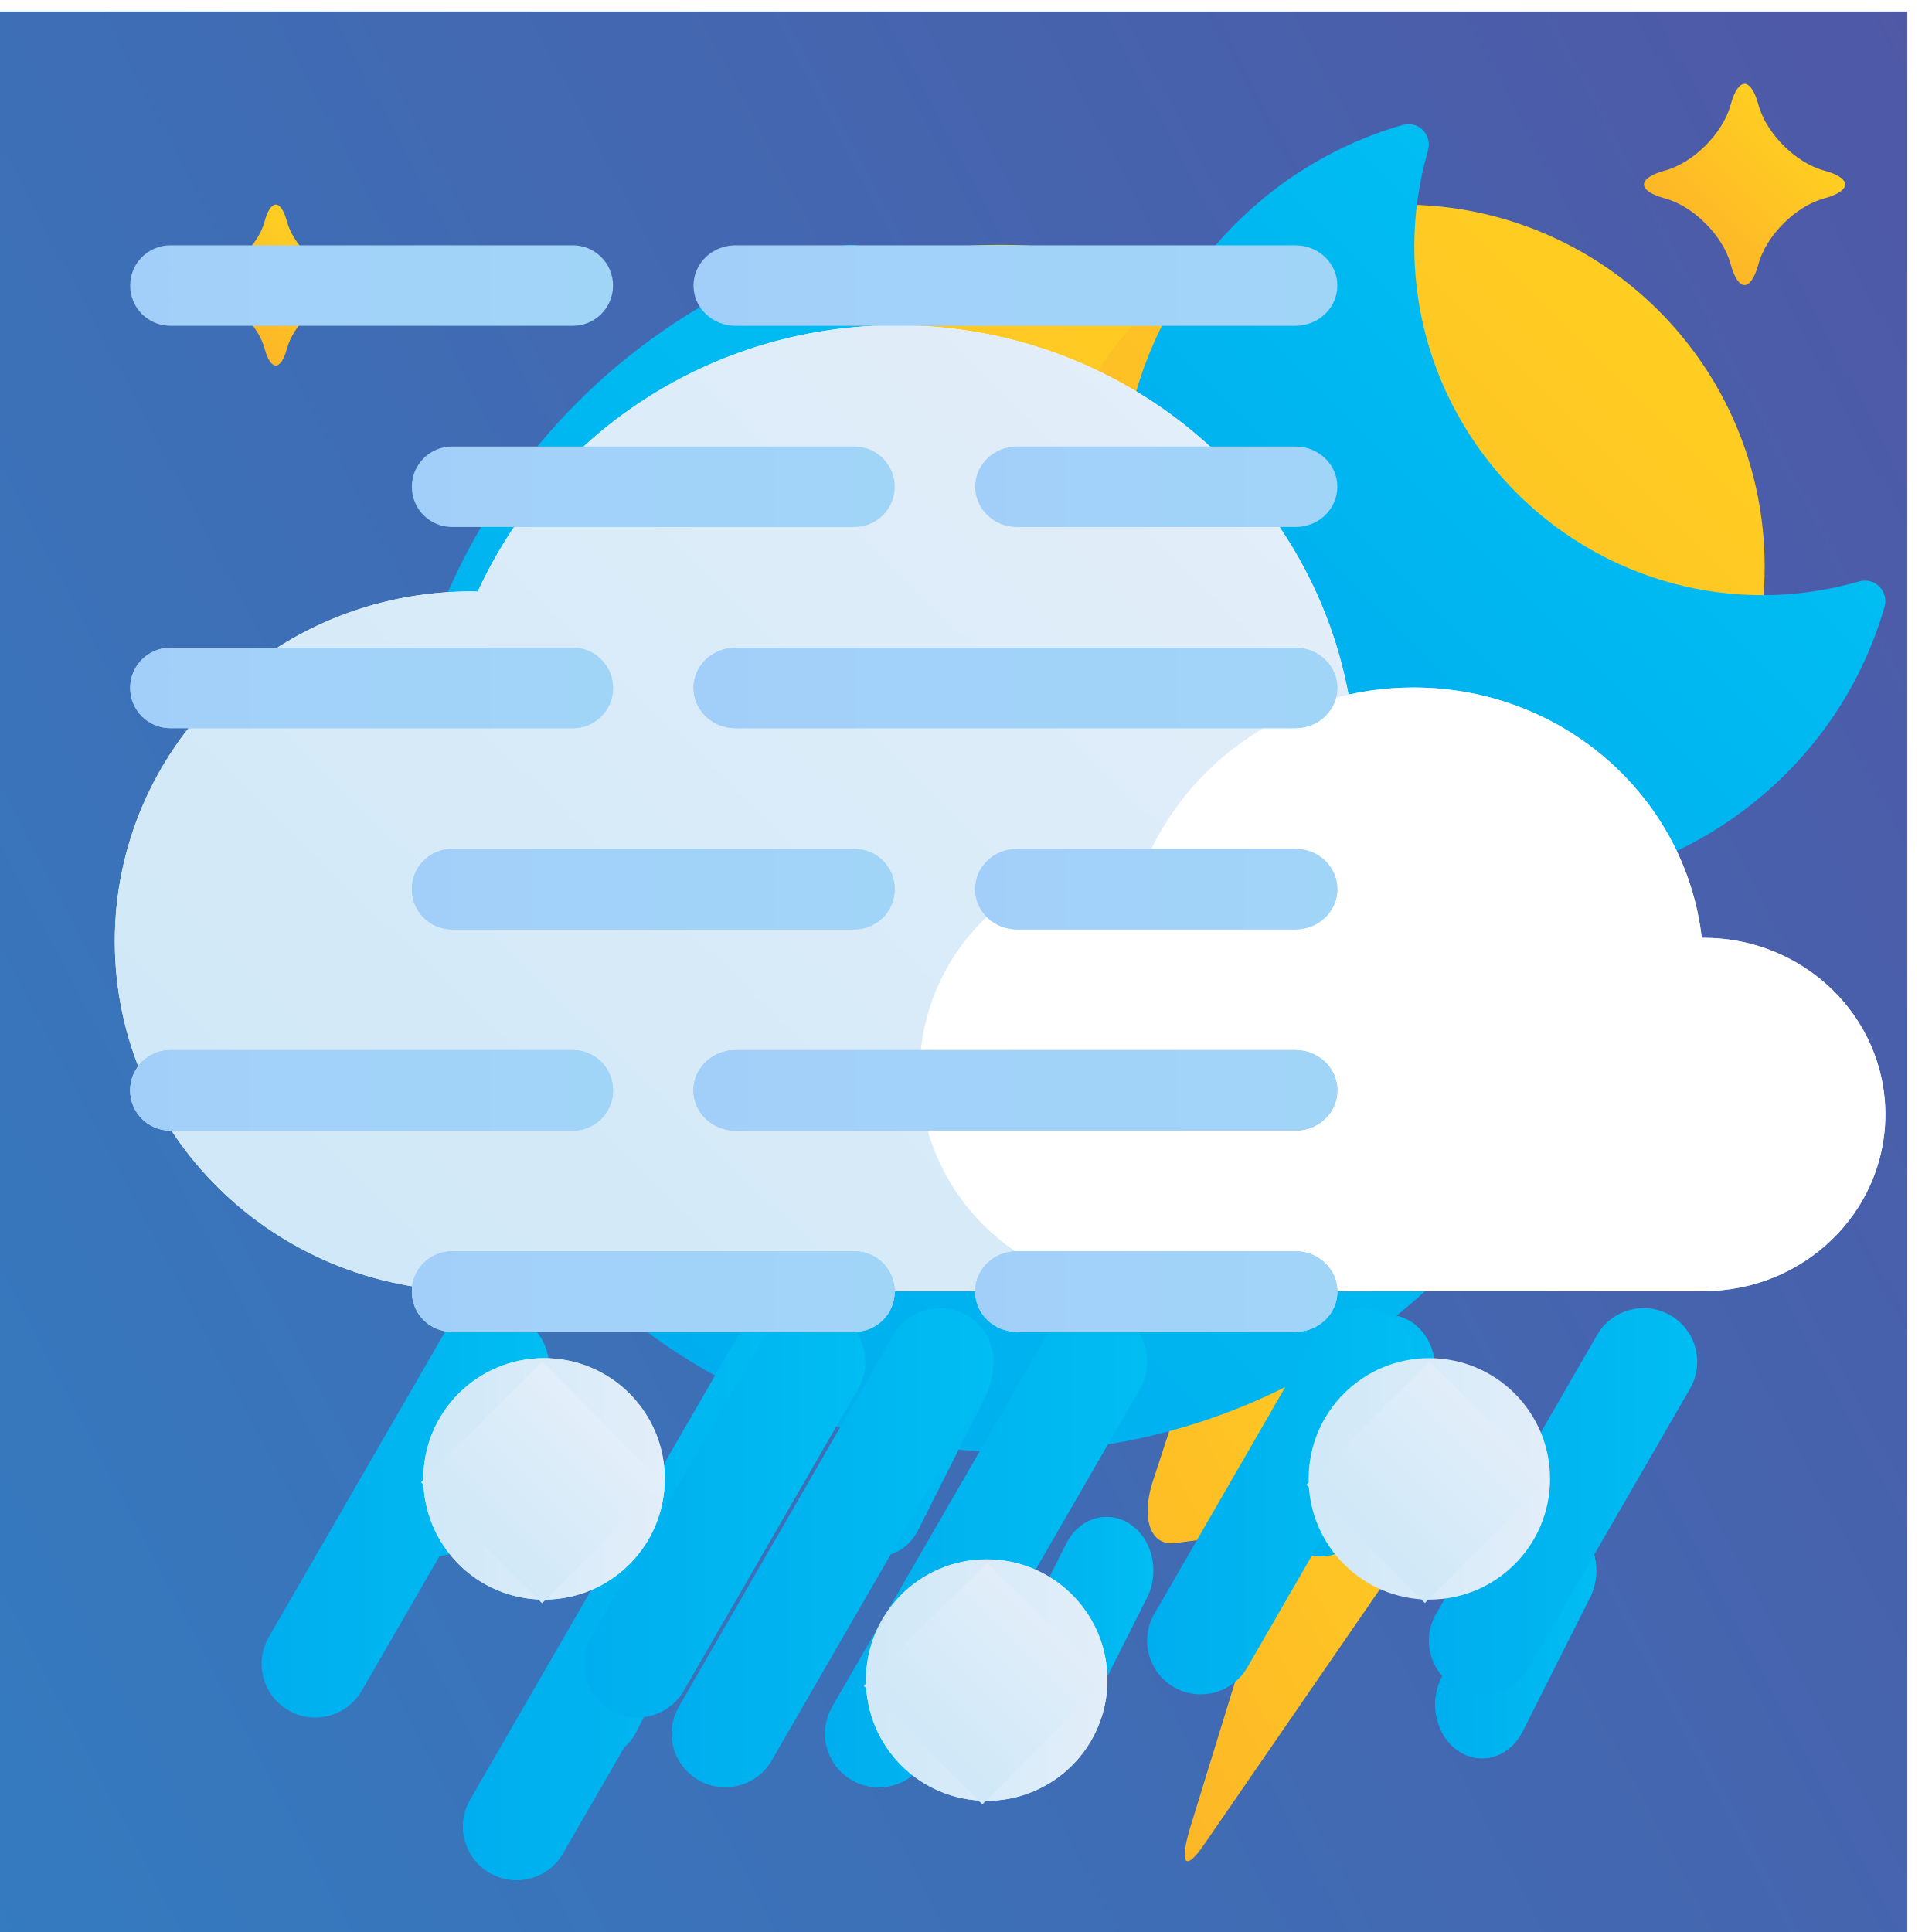 <?xml version="1.0" encoding="UTF-8" standalone="no"?>
<svg
   xmlns:dc="http://purl.org/dc/elements/1.1/"
   xmlns:cc="http://creativecommons.org/ns#"
   xmlns:rdf="http://www.w3.org/1999/02/22-rdf-syntax-ns#"
   xmlns:svg="http://www.w3.org/2000/svg"
   xmlns="http://www.w3.org/2000/svg"
   xmlns:xlink="http://www.w3.org/1999/xlink"
   xmlns:sodipodi="http://sodipodi.sourceforge.net/DTD/sodipodi-0.dtd"
   xmlns:inkscape="http://www.inkscape.org/namespaces/inkscape"
   version="1.1"
   id="svg10"
   xml:space="preserve"
   width="96"
   height="96"
   viewBox="0 0 96 96"
   sodipodi:docname="weather-icons.svg"
   inkscape:version="1.0beta1 (32d4812, 2019-09-19)">







  <defs
   id="defs14">
  <linearGradient
     id="linearGradient1295"
     spreadMethod="pad"
     gradientTransform="matrix(9.661,0,0,-9.661,452.409,357.883)"
     gradientUnits="userSpaceOnUse"
     y2="0"
     x2="1"
     y1="0"
     x1="0">
      <stop
   id="stop1291"
   offset="0"
   style="stop-opacity:1;stop-color:#a1d5f8" />







      <stop
   id="stop1293"
   offset="1"
   style="stop-opacity:1;stop-color:#a2cff9" />







    </linearGradient>
  <linearGradient
     x1="0"
     y1="0"
     x2="1"
     y2="0"
     gradientUnits="userSpaceOnUse"
     gradientTransform="matrix(1386.022,1386.022,1386.022,-1386.022,221.317,-221.317)"
     spreadMethod="pad"
     id="linearGradient36">
      <stop
   style="stop-opacity:1;stop-color:#347bbf"
   offset="0"
   id="stop32" />







      <stop
   style="stop-opacity:1;stop-color:#4f58a6"
   offset="1"
   id="stop34" />







    </linearGradient>
  <linearGradient
     x1="0"
     y1="0"
     x2="1"
     y2="0"
     gradientUnits="userSpaceOnUse"
     gradientTransform="matrix(19.208,19.208,19.208,-19.208,1201.281,209.598)"
     spreadMethod="pad"
     id="linearGradient1232">
      <stop
   style="stop-opacity:1;stop-color:#fdb727"
   offset="0"
   id="stop1228" />







      <stop
   style="stop-opacity:1;stop-color:#ffce22"
   offset="1"
   id="stop1230" />







    </linearGradient>
  <linearGradient
     x1="0"
     y1="0"
     x2="1"
     y2="0"
     gradientUnits="userSpaceOnUse"
     gradientTransform="matrix(15.601,15.601,15.601,-15.601,1228.108,248.987)"
     spreadMethod="pad"
     id="linearGradient1252">
      <stop
   style="stop-opacity:1;stop-color:#00aeef"
   offset="0"
   id="stop1248" />







      <stop
   style="stop-opacity:1;stop-color:#00bdf2"
   offset="1"
   id="stop1250" />







    </linearGradient>
  <linearGradient
     x1="0"
     y1="0"
     x2="1"
     y2="0"
     gradientUnits="userSpaceOnUse"
     gradientTransform="matrix(32.368,32.368,32.368,-32.368,1197.296,223.809)"
     spreadMethod="pad"
     id="linearGradient1272">
      <stop
   style="stop-opacity:1;stop-color:#d0e8f8"
   offset="0"
   id="stop1268" />







      <stop
   style="stop-opacity:1;stop-color:#e2eef9"
   offset="1"
   id="stop1270" />







    </linearGradient>
  <linearGradient
     x1="0"
     y1="0"
     x2="1"
     y2="0"
     gradientUnits="userSpaceOnUse"
     gradientTransform="matrix(3.669,3.669,3.669,-3.669,1246.217,266.793)"
     spreadMethod="pad"
     id="linearGradient1304">
      <stop
   style="stop-opacity:1;stop-color:#fdb727"
   offset="0"
   id="stop1300" />







      <stop
   style="stop-opacity:1;stop-color:#ffce22"
   offset="1"
   id="stop1302" />







    </linearGradient>
  <linearGradient
     x1="0"
     y1="0"
     x2="1"
     y2="0"
     gradientUnits="userSpaceOnUse"
     gradientTransform="matrix(2.972,2.972,2.972,-2.972,1191.376,263.622)"
     spreadMethod="pad"
     id="linearGradient1324">
      <stop
   style="stop-opacity:1;stop-color:#fdb727"
   offset="0"
   id="stop1320" />







      <stop
   style="stop-opacity:1;stop-color:#ffce22"
   offset="1"
   id="stop1322" />







    </linearGradient>
  <linearGradient
     x1="0"
     y1="0"
     x2="1"
     y2="0"
     gradientUnits="userSpaceOnUse"
     gradientTransform="matrix(18.333,18.333,18.333,-18.333,921.554,248.551)"
     spreadMethod="pad"
     id="linearGradient1528">
      <stop
   style="stop-opacity:1;stop-color:#fdb727"
   offset="0"
   id="stop1524" />







      <stop
   style="stop-opacity:1;stop-color:#ffce22"
   offset="1"
   id="stop1526" />







    </linearGradient>
  <linearGradient
     x1="0"
     y1="0"
     x2="1"
     y2="0"
     gradientUnits="userSpaceOnUse"
     gradientTransform="matrix(20.325,20.325,20.325,-20.325,921.143,225.753)"
     spreadMethod="pad"
     id="linearGradient1560">
      <stop
   style="stop-opacity:1;stop-color:#d0e8f8"
   offset="0"
   id="stop1556" />







      <stop
   style="stop-opacity:1;stop-color:#e2eef9"
   offset="1"
   id="stop1558" />







    </linearGradient>
  <linearGradient
     x1="0"
     y1="0"
     x2="1"
     y2="0"
     gradientUnits="userSpaceOnUse"
     gradientTransform="matrix(28.928,28.928,28.928,-28.928,901.392,378.941)"
     spreadMethod="pad"
     id="linearGradient2064">
      <stop
   style="stop-opacity:1;stop-color:#fdb727"
   offset="0"
   id="stop2060" />







      <stop
   style="stop-opacity:1;stop-color:#ffce22"
   offset="1"
   id="stop2062" />







    </linearGradient>
  <linearGradient
     x1="0"
     y1="0"
     x2="1"
     y2="0"
     gradientUnits="userSpaceOnUse"
     gradientTransform="matrix(9.661,0,0,-9.661,437.972,364.871)"
     spreadMethod="pad"
     id="linearGradient2728">
      <stop
   style="stop-opacity:1;stop-color:#d0e8f8"
   offset="0"
   id="stop2724" />







      <stop
   style="stop-opacity:1;stop-color:#e2eef9"
   offset="1"
   id="stop2726" />







    </linearGradient>
  <linearGradient
     x1="0"
     y1="0"
     x2="1"
     y2="0"
     gradientUnits="userSpaceOnUse"
     gradientTransform="matrix(9.661,0,0,-9.661,465.884,364.871)"
     spreadMethod="pad"
     id="linearGradient2748">
      <stop
   style="stop-opacity:1;stop-color:#d0e8f8"
   offset="0"
   id="stop2744" />







      <stop
   style="stop-opacity:1;stop-color:#e2eef9"
   offset="1"
   id="stop2746" />







    </linearGradient>
  <linearGradient
     x1="0"
     y1="0"
     x2="1"
     y2="0"
     gradientUnits="userSpaceOnUse"
     gradientTransform="matrix(9.661,0,0,-9.661,452.409,357.883)"
     spreadMethod="pad"
     id="linearGradient2768">
      <stop
   style="stop-opacity:1;stop-color:#d0e8f8"
   offset="0"
   id="stop2764" />







      <stop
   style="stop-opacity:1;stop-color:#e2eef9"
   offset="1"
   id="stop2766" />







    </linearGradient>
  <linearGradient
     x1="0"
     y1="0"
     x2="1"
     y2="0"
     gradientUnits="userSpaceOnUse"
     gradientTransform="matrix(24.767,24.767,24.767,-24.767,748.333,523.23)"
     spreadMethod="pad"
     id="linearGradient3424">
      <stop
   style="stop-opacity:1;stop-color:#00aeef"
   offset="0"
   id="stop3420" />







      <stop
   style="stop-opacity:1;stop-color:#00bdf2"
   offset="1"
   id="stop3422" />







    </linearGradient>
  <linearGradient
     x1="0"
     y1="0"
     x2="1"
     y2="0"
     gradientUnits="userSpaceOnUse"
     gradientTransform="matrix(5.8,5.8,5.8,-5.8,776.064,549.013)"
     spreadMethod="pad"
     id="linearGradient3444">
      <stop
   style="stop-opacity:1;stop-color:#fdb727"
   offset="0"
   id="stop3440" />







      <stop
   style="stop-opacity:1;stop-color:#ffce22"
   offset="1"
   id="stop3442" />







    </linearGradient>
  <linearGradient
     x1="0"
     y1="0"
     x2="1"
     y2="0"
     gradientUnits="userSpaceOnUse"
     gradientTransform="matrix(3.389,3.389,3.389,-3.389,769.305,564.453)"
     spreadMethod="pad"
     id="linearGradient3464">
      <stop
   style="stop-opacity:1;stop-color:#fdb727"
   offset="0"
   id="stop3460" />







      <stop
   style="stop-opacity:1;stop-color:#ffce22"
   offset="1"
   id="stop3462" />







    </linearGradient>
  <linearGradient
     inkscape:collect="always"
     xlink:href="#linearGradient2064"
     id="linearGradient11226"
     gradientUnits="userSpaceOnUse"
     gradientTransform="matrix(29.699,29.699,29.699,-29.699,899.479,464.345)"
     x1="0"
     y1="0"
     x2="1"
     y2="0"
     spreadMethod="pad" />
  <linearGradient
     inkscape:collect="always"
     xlink:href="#linearGradient2728"
     id="linearGradient11282"
     gradientUnits="userSpaceOnUse"
     gradientTransform="matrix(8.999,0,0,-9,893.329,453.695)"
     x1="0"
     y1="0"
     x2="1"
     y2="0"
     spreadMethod="pad" />
  <linearGradient
     inkscape:collect="always"
     xlink:href="#linearGradient2748"
     id="linearGradient11284"
     gradientUnits="userSpaceOnUse"
     gradientTransform="matrix(8.999,0,0,-9,926.328,453.695)"
     x1="0"
     y1="0"
     x2="1"
     y2="0"
     spreadMethod="pad" />
  <linearGradient
     inkscape:collect="always"
     xlink:href="#linearGradient2768"
     id="linearGradient11286"
     gradientUnits="userSpaceOnUse"
     gradientTransform="matrix(8.999,0,0,-9,909.828,446.194)"
     x1="0"
     y1="0"
     x2="1"
     y2="0"
     spreadMethod="pad" />
  <linearGradient
     inkscape:collect="always"
     xlink:href="#linearGradient3424"
     id="linearGradient11342"
     gradientUnits="userSpaceOnUse"
     gradientTransform="matrix(24.49,24.491,24.49,-24.491,898.552,461.917)"
     x1="0"
     y1="0"
     x2="1"
     y2="0"
     spreadMethod="pad" />
  <linearGradient
     inkscape:collect="always"
     xlink:href="#linearGradient3444"
     id="linearGradient11344"
     gradientUnits="userSpaceOnUse"
     gradientTransform="matrix(4.62,4.619,4.62,-4.619,928.518,479.884)"
     x1="0"
     y1="0"
     x2="1"
     y2="0"
     spreadMethod="pad" />
  <linearGradient
     inkscape:collect="always"
     xlink:href="#linearGradient3464"
     id="linearGradient11346"
     gradientUnits="userSpaceOnUse"
     gradientTransform="matrix(3.08,3.079,3.08,-3.079,918.788,492.654)"
     x1="0"
     y1="0"
     x2="1"
     y2="0"
     spreadMethod="pad" />
  <linearGradient
     inkscape:collect="always"
     xlink:href="#linearGradient36"
     id="linearGradient11784"
     gradientUnits="userSpaceOnUse"
     gradientTransform="matrix(1386.022,1386.022,1386.022,-1386.022,221.317,-221.317)"
     x1="0"
     y1="0"
     x2="1"
     y2="0"
     spreadMethod="pad" />
  <linearGradient
     spreadMethod="pad"
     y2="0"
     x2="1"
     y1="0"
     x1="0"
     gradientTransform="matrix(10.527,18.592,10.527,-18.592,919.401,443.628)"
     gradientUnits="userSpaceOnUse"
     id="linearGradient1847"
     xlink:href="#linearGradient1232"
     inkscape:collect="always" />
  <linearGradient
     spreadMethod="pad"
     y2="0"
     x2="1"
     y1="0"
     x1="0"
     gradientTransform="matrix(15.511,15.511,15.511,-15.511,923.086,480.453)"
     gradientUnits="userSpaceOnUse"
     id="linearGradient1849"
     xlink:href="#linearGradient1252"
     inkscape:collect="always" />
  <linearGradient
     spreadMethod="pad"
     y2="0"
     x2="1"
     y1="0"
     x1="0"
     gradientTransform="matrix(32.559,31.979,32.559,-31.979,893.202,457.17)"
     gradientUnits="userSpaceOnUse"
     id="linearGradient1851"
     xlink:href="#linearGradient1272"
     inkscape:collect="always" />
  <linearGradient
     spreadMethod="pad"
     y2="0"
     x2="1"
     y1="0"
     x1="0"
     gradientTransform="matrix(3.85,3.85,3.85,-3.85,941.653,499.019)"
     gradientUnits="userSpaceOnUse"
     id="linearGradient1853"
     xlink:href="#linearGradient1304"
     inkscape:collect="always" />
  <linearGradient
     spreadMethod="pad"
     y2="0"
     x2="1"
     y1="0"
     x1="0"
     gradientTransform="matrix(3.08,3.079,3.08,-3.079,887.288,495.654)"
     gradientUnits="userSpaceOnUse"
     id="linearGradient1855"
     xlink:href="#linearGradient1324"
     inkscape:collect="always" />
  <linearGradient
     spreadMethod="pad"
     y2="0"
     x2="1"
     y1="0"
     x1="0"
     gradientTransform="matrix(19.091,19.092,19.091,-19.092,919.783,478.649)"
     gradientUnits="userSpaceOnUse"
     id="linearGradient2247"
     xlink:href="#linearGradient1528"
     inkscape:collect="always" />
  <linearGradient
     spreadMethod="pad"
     y2="0"
     x2="1"
     y1="0"
     x1="0"
     gradientTransform="matrix(20.563,19.986,20.563,-19.986,918.827,458.679)"
     gradientUnits="userSpaceOnUse"
     id="linearGradient2249"
     xlink:href="#linearGradient1560"
     inkscape:collect="always" />
  <clipPath
     clipPathUnits="userSpaceOnUse"
     id="clipPath2542">
    <path
   d="M 0,943.388 H 1828.656 V 0 H 0 Z"
   id="path2540"
   inkscape:connector-curvature="0" />




  </clipPath>
  <linearGradient
     inkscape:collect="always"
     xlink:href="#linearGradient2340-0"
     id="linearGradient11620"
     gradientUnits="userSpaceOnUse"
     gradientTransform="matrix(14,0,0,13.999,12,74.171)"
     x1="0"
     y1="0"
     x2="1"
     y2="0"
     spreadMethod="pad" />
  <linearGradient
     x1="0"
     y1="0"
     x2="1"
     y2="0"
     gradientUnits="userSpaceOnUse"
     gradientTransform="matrix(10.499,0,0,-10.499,584.035,212.497)"
     spreadMethod="pad"
     id="linearGradient2340-0">
    <stop
   style="stop-opacity:1;stop-color:#00aeef"
   offset="0"
   id="stop2336" />




    <stop
   style="stop-opacity:1;stop-color:#00bdf2"
   offset="1"
   id="stop2338" />




  </linearGradient>
  <linearGradient
     inkscape:collect="always"
     xlink:href="#linearGradient2360"
     id="linearGradient11622"
     gradientUnits="userSpaceOnUse"
     gradientTransform="matrix(18.667,0,0,18.667,22,78.214)"
     x1="0"
     y1="0"
     x2="1"
     y2="0"
     spreadMethod="pad" />
  <linearGradient
     x1="0"
     y1="0"
     x2="1"
     y2="0"
     gradientUnits="userSpaceOnUse"
     gradientTransform="matrix(14,0,0,-14,591.175,209.465)"
     spreadMethod="pad"
     id="linearGradient2360">
    <stop
   style="stop-opacity:1;stop-color:#00aeef"
   offset="0"
   id="stop2356" />




    <stop
   style="stop-opacity:1;stop-color:#00bdf2"
   offset="1"
   id="stop2358" />




  </linearGradient>
  <linearGradient
     inkscape:collect="always"
     xlink:href="#linearGradient2380"
     id="linearGradient11624"
     gradientUnits="userSpaceOnUse"
     gradientTransform="matrix(13.334,0,0,13.334,56,73.595)"
     x1="0"
     y1="0"
     x2="1"
     y2="0"
     spreadMethod="pad" />
  <linearGradient
     x1="0"
     y1="0"
     x2="1"
     y2="0"
     gradientUnits="userSpaceOnUse"
     gradientTransform="matrix(10,0,0,-10,615.956,212.929)"
     spreadMethod="pad"
     id="linearGradient2380">
    <stop
   style="stop-opacity:1;stop-color:#00aeef"
   offset="0"
   id="stop2376" />




    <stop
   style="stop-opacity:1;stop-color:#00bdf2"
   offset="1"
   id="stop2378" />




  </linearGradient>
  <linearGradient
     inkscape:collect="always"
     xlink:href="#linearGradient2400"
     id="linearGradient11626"
     gradientUnits="userSpaceOnUse"
     gradientTransform="matrix(16.001,0,0,16.001,40,75.905)"
     x1="0"
     y1="0"
     x2="1"
     y2="0"
     spreadMethod="pad" />
  <linearGradient
     x1="0"
     y1="0"
     x2="1"
     y2="0"
     gradientUnits="userSpaceOnUse"
     gradientTransform="matrix(12,0,0,-12,604.066,211.197)"
     spreadMethod="pad"
     id="linearGradient2400">
    <stop
   style="stop-opacity:1;stop-color:#00aeef"
   offset="0"
   id="stop2396" />




    <stop
   style="stop-opacity:1;stop-color:#00bdf2"
   offset="1"
   id="stop2398" />




  </linearGradient>
  <linearGradient
     spreadMethod="pad"
     y2="0"
     x2="1"
     y1="0"
     x1="0"
     gradientTransform="matrix(13.334,0,0,13.334,70,73.595)"
     gradientUnits="userSpaceOnUse"
     id="linearGradient8009"
     xlink:href="#linearGradient2380"
     inkscape:collect="always" />
  <linearGradient
     spreadMethod="pad"
     y2="0"
     x2="1"
     y1="0"
     x1="0"
     gradientTransform="matrix(14,0,0,13.999,28,74.171)"
     gradientUnits="userSpaceOnUse"
     id="linearGradient8011"
     xlink:href="#linearGradient2340-0"
     inkscape:collect="always" />
  <linearGradient
     spreadMethod="pad"
     y2="0"
     x2="1"
     y1="0"
     x1="0"
     gradientTransform="matrix(16.001,0,0,16.001,32.371,75.905)"
     gradientUnits="userSpaceOnUse"
     id="linearGradient8013"
     xlink:href="#linearGradient2400"
     inkscape:collect="always" />
  <linearGradient
     inkscape:collect="always"
     xlink:href="#linearGradient3152"
     id="linearGradient11316"
     gradientUnits="userSpaceOnUse"
     gradientTransform="matrix(6.888,0,0,-6.888,286.227,216.054)"
     x1="0"
     y1="0"
     x2="1"
     y2="0"
     spreadMethod="pad" />
  <linearGradient
     x1="0"
     y1="0"
     x2="1"
     y2="0"
     gradientUnits="userSpaceOnUse"
     gradientTransform="matrix(6.888,0,0,-6.888,286.227,216.054)"
     spreadMethod="pad"
     id="linearGradient3152">
    <stop
   style="stop-opacity:1;stop-color:#00aeef"
   offset="0"
   id="stop3148" />




    <stop
   style="stop-opacity:1;stop-color:#00bdf2"
   offset="1"
   id="stop3150" />




  </linearGradient>
  <linearGradient
     inkscape:collect="always"
     xlink:href="#linearGradient3172"
     id="linearGradient11318"
     gradientUnits="userSpaceOnUse"
     gradientTransform="matrix(6.888,0,0,-6.888,302.339,216.054)"
     x1="0"
     y1="0"
     x2="1"
     y2="0"
     spreadMethod="pad" />
  <linearGradient
     x1="0"
     y1="0"
     x2="1"
     y2="0"
     gradientUnits="userSpaceOnUse"
     gradientTransform="matrix(6.888,0,0,-6.888,302.339,216.054)"
     spreadMethod="pad"
     id="linearGradient3172">
    <stop
   style="stop-opacity:1;stop-color:#00aeef"
   offset="0"
   id="stop3168" />




    <stop
   style="stop-opacity:1;stop-color:#00bdf2"
   offset="1"
   id="stop3170" />




  </linearGradient>
  <linearGradient
     inkscape:collect="always"
     xlink:href="#linearGradient3192"
     id="linearGradient11320"
     gradientUnits="userSpaceOnUse"
     gradientTransform="matrix(6.888,0,0,-6.888,318.451,216.054)"
     x1="0"
     y1="0"
     x2="1"
     y2="0"
     spreadMethod="pad" />
  <linearGradient
     x1="0"
     y1="0"
     x2="1"
     y2="0"
     gradientUnits="userSpaceOnUse"
     gradientTransform="matrix(6.888,0,0,-6.888,318.451,216.054)"
     spreadMethod="pad"
     id="linearGradient3192">
    <stop
   style="stop-opacity:1;stop-color:#00aeef"
   offset="0"
   id="stop3188" />




    <stop
   style="stop-opacity:1;stop-color:#00bdf2"
   offset="1"
   id="stop3190" />




  </linearGradient>
  <linearGradient
     inkscape:collect="always"
     xlink:href="#linearGradient3212"
     id="linearGradient11322"
     gradientUnits="userSpaceOnUse"
     gradientTransform="matrix(6.888,0,0,-6.888,291.227,208.875)"
     x1="0"
     y1="0"
     x2="1"
     y2="0"
     spreadMethod="pad" />
  <linearGradient
     x1="0"
     y1="0"
     x2="1"
     y2="0"
     gradientUnits="userSpaceOnUse"
     gradientTransform="matrix(6.888,0,0,-6.888,291.227,208.875)"
     spreadMethod="pad"
     id="linearGradient3212">
    <stop
   style="stop-opacity:1;stop-color:#00aeef"
   offset="0"
   id="stop3208" />




    <stop
   style="stop-opacity:1;stop-color:#00bdf2"
   offset="1"
   id="stop3210" />




  </linearGradient>
  <linearGradient
     inkscape:collect="always"
     xlink:href="#linearGradient3232"
     id="linearGradient11324"
     gradientUnits="userSpaceOnUse"
     gradientTransform="matrix(6.888,0,0,-6.888,307.84,208.875)"
     x1="0"
     y1="0"
     x2="1"
     y2="0"
     spreadMethod="pad" />
  <linearGradient
     x1="0"
     y1="0"
     x2="1"
     y2="0"
     gradientUnits="userSpaceOnUse"
     gradientTransform="matrix(6.888,0,0,-6.888,307.84,208.875)"
     spreadMethod="pad"
     id="linearGradient3232">
    <stop
   style="stop-opacity:1;stop-color:#00aeef"
   offset="0"
   id="stop3228" />




    <stop
   style="stop-opacity:1;stop-color:#00bdf2"
   offset="1"
   id="stop3230" />




  </linearGradient>
  <linearGradient
     inkscape:collect="always"
     xlink:href="#linearGradient3252"
     id="linearGradient11326"
     gradientUnits="userSpaceOnUse"
     gradientTransform="matrix(6.888,0,0,-6.888,324.451,208.875)"
     x1="0"
     y1="0"
     x2="1"
     y2="0"
     spreadMethod="pad" />
  <linearGradient
     x1="0"
     y1="0"
     x2="1"
     y2="0"
     gradientUnits="userSpaceOnUse"
     gradientTransform="matrix(6.888,0,0,-6.888,324.451,208.875)"
     spreadMethod="pad"
     id="linearGradient3252">
    <stop
   style="stop-opacity:1;stop-color:#00aeef"
   offset="0"
   id="stop3248" />




    <stop
   style="stop-opacity:1;stop-color:#00bdf2"
   offset="1"
   id="stop3250" />




  </linearGradient>
  <linearGradient
     gradientTransform="matrix(0.797,0,0,0.829,239.821,680.942)"
     gradientUnits="userSpaceOnUse"
     y2="-442.721"
     x2="901.667"
     y1="-442.721"
     x1="893.687"
     id="linearGradient9355"
     xlink:href="#linearGradient2728"
     inkscape:collect="always" />
  <linearGradient
     gradientTransform="matrix(0.813,0,0,0.813,232.419,690.857)"
     inkscape:collect="always"
     xlink:href="#linearGradient2768"
     id="linearGradient9355-3"
     x1="893.687"
     y1="-442.721"
     x2="901.667"
     y2="-442.721"
     gradientUnits="userSpaceOnUse" />
  <linearGradient
     gradientTransform="matrix(0.813,0,0,0.813,249.389,697.221)"
     inkscape:collect="always"
     xlink:href="#linearGradient2748"
     id="linearGradient9355-1"
     x1="893.687"
     y1="-442.721"
     x2="901.667"
     y2="-442.721"
     gradientUnits="userSpaceOnUse" />
  <linearGradient
     gradientUnits="userSpaceOnUse"
     y2="-442.721"
     x2="901.667"
     y1="-442.721"
     x1="893.687"
     id="linearGradient9355-3-5"
     xlink:href="#linearGradient2768"
     inkscape:collect="always"
     gradientTransform="matrix(0.813,0,0,0.813,232.419,690.857)" />
  <linearGradient
     inkscape:collect="always"
     xlink:href="#linearGradient2728"
     id="linearGradient9355-6"
     x1="893.687"
     y1="-442.721"
     x2="901.667"
     y2="-442.721"
     gradientUnits="userSpaceOnUse"
     gradientTransform="matrix(0.797,0,0,0.829,239.821,680.942)" />
  <linearGradient
     gradientTransform="matrix(0.797,0,0,0.829,239.821,680.942)"
     gradientUnits="userSpaceOnUse"
     y2="-442.721"
     x2="901.667"
     y1="-442.721"
     x1="893.687"
     id="linearGradient9355-6-4"
     xlink:href="#linearGradient2728"
     inkscape:collect="always" />
  <linearGradient
     spreadMethod="pad"
     y2="0"
     x2="1"
     y1="0"
     x1="0"
     gradientTransform="matrix(8.999,0,0,-9,909.828,446.194)"
     gradientUnits="userSpaceOnUse"
     id="linearGradient9466"
     xlink:href="#linearGradient2768"
     inkscape:collect="always" />
  <filter
     y="-0.25"
     x="-0.25"
     height="1.5"
     width="1.5"
     id="filter834"
     inkscape:label="Drop Shadow Normal"
     style="color-interpolation-filters:sRGB;">
    <feFlood
   id="feFlood824"
   result="flood"
   flood-color="rgb(0,0,0)"
   flood-opacity="0.5" />


    <feComposite
   id="feComposite826"
   result="composite1"
   operator="in"
   in2="SourceGraphic"
   in="flood" />


    <feGaussianBlur
   id="feGaussianBlur828"
   result="blur"
   stdDeviation="1.5"
   in="composite1" />


    <feOffset
   id="feOffset830"
   result="offset"
   dy="-1.5"
   dx="1.5" />


    <feComposite
   id="feComposite832"
   result="composite2"
   operator="over"
   in2="offset"
   in="SourceGraphic" />


  </filter>
  <filter
     style="color-interpolation-filters:sRGB;"
     inkscape:label="Drop Shadow Rotated"
     id="filter848"
     width="1.5"
     height="1.5"
     x="-0.25"
     y="-0.25">
    <feFlood
   flood-opacity="0.498"
   flood-color="rgb(0,0,0)"
   result="flood"
   id="feFlood838" />


    <feComposite
   in="flood"
   in2="SourceGraphic"
   operator="in"
   result="composite1"
   id="feComposite840" />


    <feGaussianBlur
   in="composite1"
   stdDeviation="1.5"
   result="blur"
   id="feGaussianBlur842" />


    <feOffset
   dx="1"
   dy="1"
   result="offset"
   id="feOffset844" />


    <feComposite
   in="SourceGraphic"
   in2="offset"
   operator="over"
   result="composite2"
   id="feComposite846" />


  </filter>
  <filter
     style="color-interpolation-filters:sRGB;"
     inkscape:label="Drop Shadow Centered"
     id="filter864"
     width="1.5"
     height="1.5"
     x="-0.25"
     y="-0.25">
    <feFlood
   flood-opacity="0.5"
   flood-color="rgb(0,0,0)"
   result="flood"
   id="feFlood854" />


    <feComposite
   in="flood"
   in2="SourceGraphic"
   operator="in"
   result="composite1"
   id="feComposite856" />


    <feGaussianBlur
   in="composite1"
   stdDeviation="1.5"
   result="blur"
   id="feGaussianBlur858" />


    <feOffset
   dx="0"
   dy="0"
   result="offset"
   id="feOffset860" />


    <feComposite
   in="SourceGraphic"
   in2="offset"
   operator="over"
   result="composite2"
   id="feComposite862" />


  </filter>
  <filter
     y="-0.5"
     x="-0.5"
     height="2"
     width="2"
     id="filter876"
     inkscape:label="Drop Shadow Hail"
     style="color-interpolation-filters:sRGB;">
    <feFlood
   id="feFlood866"
   result="flood"
   flood-color="rgb(0,0,0)"
   flood-opacity="0.498" />


    <feComposite
   id="feComposite868"
   result="composite1"
   operator="in"
   in2="SourceGraphic"
   in="flood" />


    <feGaussianBlur
   id="feGaussianBlur870"
   result="blur"
   stdDeviation="1.5"
   in="composite1" />


    <feOffset
   id="feOffset872"
   result="offset"
   dy="1.5"
   dx="0" />


    <feComposite
   id="feComposite874"
   result="composite2"
   operator="over"
   in2="offset"
   in="SourceGraphic" />


  </filter>
  <filter
     y="-0.5"
     x="-0.5"
     height="2"
     width="2"
     id="filter888"
     inkscape:label="Drop Shadow Mirrored"
     style="color-interpolation-filters:sRGB;">
    <feFlood
   id="feFlood878"
   result="flood"
   flood-color="rgb(0,0,0)"
   flood-opacity="0.498" />


    <feComposite
   id="feComposite880"
   result="composite1"
   operator="in"
   in2="SourceGraphic"
   in="flood" />


    <feGaussianBlur
   id="feGaussianBlur882"
   result="blur"
   stdDeviation="1.5"
   in="composite1" />


    <feOffset
   id="feOffset884"
   result="offset"
   dy="-1.5"
   dx="-1.5" />


    <feComposite
   id="feComposite886"
   result="composite2"
   operator="over"
   in2="offset"
   in="SourceGraphic" />


  </filter>
  <filter
     style="color-interpolation-filters:sRGB;"
     inkscape:label="Drop Shadow Smaller"
     id="filter900"
     width="2"
     height="2"
     x="-0.5"
     y="-0.5">
    <feFlood
   flood-opacity="0.5"
   flood-color="rgb(0,0,0)"
   result="flood"
   id="feFlood890" />


    <feComposite
   in="flood"
   in2="SourceGraphic"
   operator="in"
   result="composite1"
   id="feComposite892" />


    <feGaussianBlur
   in="composite1"
   stdDeviation="1.5"
   result="blur"
   id="feGaussianBlur894" />


    <feOffset
   dx="1"
   dy="-1"
   result="offset"
   id="feOffset896" />


    <feComposite
   in="SourceGraphic"
   in2="offset"
   operator="over"
   result="composite2"
   id="feComposite898" />


  </filter>
  <linearGradient
     gradientTransform="translate(1390.614,527.238)"
     y2="1.5"
     x2="1.5"
     y1="1.5"
     x1="-16.5"
     gradientUnits="userSpaceOnUse"
     id="linearGradient1211"
     xlink:href="#linearGradient1295"
     inkscape:collect="always" />
  <linearGradient
     gradientTransform="matrix(1.038,0,0,1,1369.557,527.238)"
     y2="1.5"
     x2="1.5"
     y1="1.5"
     x1="-11.5"
     gradientUnits="userSpaceOnUse"
     id="linearGradient1219"
     xlink:href="#linearGradient1295"
     inkscape:collect="always" />
  <linearGradient
     gradientTransform="translate(1401.114,534.738)"
     y2="1.5"
     x2="1.5"
     y1="1.5"
     x1="-16.5"
     gradientUnits="userSpaceOnUse"
     id="linearGradient1223"
     xlink:href="#linearGradient1295"
     inkscape:collect="always" />
  <linearGradient
     gradientTransform="matrix(1.043,0,0,1,1380.049,534.738)"
     y2="1.5"
     x2="1.5"
     y1="1.5"
     x1="-21.5"
     gradientUnits="userSpaceOnUse"
     id="linearGradient1226"
     xlink:href="#linearGradient1295"
     inkscape:collect="always" />
  <linearGradient
     gradientTransform="translate(1390.614,542.238)"
     y2="1.5"
     x2="1.5"
     y1="1.5"
     x1="-16.5"
     gradientUnits="userSpaceOnUse"
     id="linearGradient1229"
     xlink:href="#linearGradient1295"
     inkscape:collect="always" />
  <linearGradient
     gradientTransform="matrix(1.038,0,0,1,1369.557,542.238)"
     y2="1.5"
     x2="1.5"
     y1="1.5"
     x1="-11.5"
     gradientUnits="userSpaceOnUse"
     id="linearGradient1233"
     xlink:href="#linearGradient1295"
     inkscape:collect="always" />
  <linearGradient
     gradientTransform="translate(1401.114,549.738)"
     y2="1.5"
     x2="1.5"
     y1="1.5"
     x1="-16.5"
     gradientUnits="userSpaceOnUse"
     id="linearGradient1236"
     xlink:href="#linearGradient1295"
     inkscape:collect="always" />
  <linearGradient
     gradientTransform="matrix(1.043,0,0,1,1380.049,549.738)"
     y2="1.5"
     x2="1.5"
     y1="1.5"
     x1="-21.5"
     gradientUnits="userSpaceOnUse"
     id="linearGradient1239"
     xlink:href="#linearGradient1295"
     inkscape:collect="always" />
  <linearGradient
     gradientTransform="matrix(1.038,0,0,1,1369.557,557.238)"
     y2="1.5"
     x2="1.5"
     y1="1.5"
     x1="-11.5"
     gradientUnits="userSpaceOnUse"
     id="linearGradient1242"
     xlink:href="#linearGradient1295"
     inkscape:collect="always" />
  <linearGradient
     gradientTransform="translate(1390.614,557.238)"
     y2="1.5"
     x2="1.5"
     y1="1.5"
     x1="-16.5"
     gradientUnits="userSpaceOnUse"
     id="linearGradient1245"
     xlink:href="#linearGradient1295"
     inkscape:collect="always" />
  <linearGradient
     gradientTransform="matrix(1.043,0,0,1,1380.049,564.738)"
     y2="1.5"
     x2="1.5"
     y1="1.5"
     x1="-21.5"
     gradientUnits="userSpaceOnUse"
     id="linearGradient1248"
     xlink:href="#linearGradient1295"
     inkscape:collect="always" />
  <linearGradient
     gradientTransform="matrix(1.043,0,0,1,1380.049,549.738)"
     y2="1.5"
     x2="1.5"
     y1="1.5"
     x1="-21.5"
     gradientUnits="userSpaceOnUse"
     id="linearGradient1254"
     xlink:href="#linearGradient1295"
     inkscape:collect="always" />
  <linearGradient
     gradientTransform="translate(1401.114,549.738)"
     y2="1.5"
     x2="1.5"
     y1="1.5"
     x1="-16.5"
     gradientUnits="userSpaceOnUse"
     id="linearGradient1257"
     xlink:href="#linearGradient1295"
     inkscape:collect="always" />
  <linearGradient
     gradientTransform="translate(1390.614,542.238)"
     y2="1.5"
     x2="1.5"
     y1="1.5"
     x1="-16.5"
     gradientUnits="userSpaceOnUse"
     id="linearGradient1260"
     xlink:href="#linearGradient1295"
     inkscape:collect="always" />
  <linearGradient
     gradientTransform="matrix(1.038,0,0,1,1369.557,542.238)"
     y2="1.5"
     x2="1.5"
     y1="1.5"
     x1="-11.5"
     gradientUnits="userSpaceOnUse"
     id="linearGradient1263"
     xlink:href="#linearGradient1295"
     inkscape:collect="always" />
  <linearGradient
     gradientTransform="translate(1401.114,534.738)"
     y2="1.5"
     x2="1.5"
     y1="1.5"
     x1="-16.5"
     gradientUnits="userSpaceOnUse"
     id="linearGradient1266"
     xlink:href="#linearGradient1295"
     inkscape:collect="always" />
  <linearGradient
     gradientTransform="matrix(1.043,0,0,1,1380.049,534.738)"
     y2="1.5"
     x2="1.5"
     y1="1.5"
     x1="-21.5"
     gradientUnits="userSpaceOnUse"
     id="linearGradient1269"
     xlink:href="#linearGradient1295"
     inkscape:collect="always" />
  <linearGradient
     gradientTransform="translate(1390.614,527.238)"
     y2="1.5"
     x2="1.5"
     y1="1.5"
     x1="-16.5"
     gradientUnits="userSpaceOnUse"
     id="linearGradient1273"
     xlink:href="#linearGradient1295"
     inkscape:collect="always" />
  <linearGradient
     gradientTransform="matrix(1.038,0,0,1,1369.557,527.238)"
     y2="1.5"
     x2="1.5"
     y1="1.5"
     x1="-11.5"
     gradientUnits="userSpaceOnUse"
     id="linearGradient1276"
     xlink:href="#linearGradient1295"
     inkscape:collect="always" />
  <linearGradient
     gradientTransform="matrix(1.038,0,0,1,1369.557,527.238)"
     y2="1.5"
     x2="1.5"
     y1="1.5"
     x1="-11.5"
     gradientUnits="userSpaceOnUse"
     id="linearGradient1279"
     xlink:href="#linearGradient1295"
     inkscape:collect="always" />
  <linearGradient
     gradientTransform="matrix(1.043,0,0,1,1380.049,534.738)"
     y2="1.5"
     x2="1.5"
     y1="1.5"
     x1="-21.5"
     gradientUnits="userSpaceOnUse"
     id="linearGradient1282"
     xlink:href="#linearGradient1295"
     inkscape:collect="always" />
  <linearGradient
     gradientTransform="translate(1401.114,534.738)"
     y2="1.5"
     x2="1.5"
     y1="1.5"
     x1="-16.5"
     gradientUnits="userSpaceOnUse"
     id="linearGradient1285"
     xlink:href="#linearGradient1295"
     inkscape:collect="always" />
  <linearGradient
     gradientTransform="translate(1390.614,527.238)"
     y2="1.5"
     x2="1.5"
     y1="1.5"
     x1="-16.5"
     gradientUnits="userSpaceOnUse"
     id="linearGradient1288"
     xlink:href="#linearGradient1295"
     inkscape:collect="always" />
  <linearGradient
     y2="1.5"
     x2="1.5"
     y1="1.5"
     x1="-16.5"
     gradientTransform="translate(1401.114,564.738)"
     gradientUnits="userSpaceOnUse"
     id="linearGradient1305"
     xlink:href="#linearGradient1295"
     inkscape:collect="always" />
</defs>







  <sodipodi:namedview
   showguides="true"
   pagecolor="#ffffff"
   bordercolor="#666666"
   inkscape:document-rotation="0"
   borderopacity="1"
   objecttolerance="10"
   gridtolerance="10"
   guidetolerance="10"
   inkscape:pageopacity="0"
   inkscape:pageshadow="2"
   inkscape:window-width="1920"
   inkscape:window-height="1035"
   id="namedview12"
   showgrid="false"
   inkscape:zoom="4.6110865"
   inkscape:cx="36.587999"
   inkscape:cy="68.576838"
   inkscape:window-x="0"
   inkscape:window-y="23"
   inkscape:window-maximized="0"
   inkscape:current-layer="g47961"
   fit-margin-top="0"
   fit-margin-left="0"
   fit-margin-right="0"
   fit-margin-bottom="0" />







  <g
   sodipodi:insensitive="true"
   transform="matrix(1.333,0,0,-1.333,-1171.104,676.925)"
   inkscape:label="background"
   inkscape:groupmode="layer"
   id="background"
   style="display:inline;opacity:1">
    <g
   id="g4178"
   transform="matrix(0.039,0,0,0.076,878.328,435.694)">
      <g
   id="g4176">
        <g
   id="g4174">
          <g
   id="g4172">
            <path
   inkscape:connector-curvature="0"
   id="path4170"
   style="fill:url(#linearGradient11784);stroke:none"
   d="M 0,0 H 1828.656 V 943.388 H 0 Z" />







          </g>







        </g>







      </g>







    </g>







  </g>





  <g
   sodipodi:insensitive="true"
   style="display:inline"
   id="storm"
   inkscape:groupmode="layer"
   inkscape:label="storm"
   transform="matrix(1.333,0,0,-1.333,-1171.104,676.925)">
    <path
   d="m 923.408,462.433 -2.887,-8.831 c -0.452,-1.382 -0.084,-2.419 0.818,-2.302 v 0 l 2.358,0.305 c 0.902,0.118 1.287,-0.934 0.855,-2.338 v 0 l -2.623,-8.524 c -0.432,-1.404 -0.214,-1.721 0.484,-0.707 v 0 l 9.483,13.773 c 0.698,1.014 0.531,1.777 -0.372,1.696 v 0 l -3.624,-0.327 c -0.903,-0.081 -1.272,0.983 -0.82,2.367 v 0 l 1.595,4.878 c 0.452,1.382 0.082,2.515 -0.822,2.518 v 0 l -1.979,0.002 c -0.904,0.002 -2.015,-1.129 -2.466,-2.511"
   style="opacity:1;fill:url(#linearGradient1847);stroke:none;stroke-width:0.728;filter:url(#filter900);stop-opacity:1"
   id="path1942"
   inkscape:connector-curvature="0" />







  </g>







<g
   sodipodi:insensitive="true"
   transform="matrix(1.333,0,0,-1.333,-1171.104,676.925)"
   inkscape:label="stars_big"
   inkscape:groupmode="layer"
   id="stars_big"
   style="display:inline">
    <path
   inkscape:connector-curvature="0"
   id="path2431"
   style="opacity:1;fill:url(#linearGradient11344);stroke:none;stroke-width:0.796;filter:url(#filter864);stop-opacity:1"
   d="m 930.202,485.745 c -0.344,-1.266 -1.662,-2.582 -2.926,-2.926 v 0 c -1.265,-0.343 -1.265,-0.906 0,-1.25 v 0 c 1.264,-0.344 2.582,-1.661 2.926,-2.926 v 0 c 0.344,-1.265 0.907,-1.265 1.251,0 v 0 c 0.344,1.265 1.661,2.582 2.926,2.926 v 0 c 1.265,0.344 1.265,0.907 0,1.25 v 0 c -1.265,0.344 -2.582,1.661 -2.926,2.926 v 0 c -0.172,0.632 -0.399,0.949 -0.625,0.949 v 0 c -0.227,0 -0.454,-0.316 -0.626,-0.949" />






<path
   inkscape:connector-curvature="0"
   id="path2433"
   style="opacity:1;fill:url(#linearGradient11346);stroke:none;stroke-width:0.909;filter:url(#filter864);stop-opacity:1"
   d="m 919.91,496.561 c -0.23,-0.843 -1.107,-1.72 -1.95,-1.95 v 0 c -0.843,-0.229 -0.843,-0.604 0,-0.834 v 0 c 0.843,-0.229 1.72,-1.107 1.95,-1.951 v 0 c 0.229,-0.843 0.605,-0.843 0.834,0 v 0 c 0.23,0.844 1.108,1.722 1.951,1.951 v 0 c 0.843,0.23 0.843,0.605 0,0.834 v 0 c -0.843,0.23 -1.721,1.107 -1.951,1.95 v 0 c -0.114,0.422 -0.265,0.633 -0.417,0.633 v 0 c -0.151,0 -0.303,-0.211 -0.417,-0.633" />







  </g>






<g
   sodipodi:insensitive="true"
   transform="matrix(1.333,0,0,-1.333,-1171.104,676.925)"
   inkscape:label="stars_small"
   inkscape:groupmode="layer"
   id="stars_small"
   style="display:inline">
    <path
   inkscape:connector-curvature="0"
   id="path1575"
   style="opacity:1;fill:url(#linearGradient1853);stroke:none;stroke-width:1.049;filter:url(#filter864);stop-opacity:1"
   d="m 943.056,503.904 c -0.286,-1.053 -1.384,-2.151 -2.437,-2.439 v 0 c -1.054,-0.286 -1.054,-0.757 0,-1.043 v 0 c 1.053,-0.287 2.151,-1.385 2.437,-2.437 v 0 c 0.287,-1.055 0.756,-1.055 1.043,0 v 0 c 0.287,1.052 1.384,2.15 2.438,2.437 v 0 c 1.054,0.286 1.054,0.757 0,1.043 v 0 c -1.054,0.287 -2.151,1.385 -2.438,2.439 v 0 c -0.143,0.527 -0.333,0.79 -0.521,0.79 v 0 c -0.189,0 -0.378,-0.263 -0.521,-0.79" />






<path
   inkscape:connector-curvature="0"
   id="path1585"
   style="opacity:1;fill:url(#linearGradient1855);stroke:none;stroke-width:1.036;filter:url(#filter864);stop-opacity:1"
   d="m 888.411,499.561 c -0.23,-0.843 -1.108,-1.721 -1.949,-1.95 v 0 c -0.845,-0.229 -0.845,-0.604 0,-0.834 v 0 c 0.841,-0.229 1.719,-1.107 1.949,-1.95 v 0 c 0.229,-0.843 0.605,-0.843 0.834,0 v 0 c 0.229,0.843 1.107,1.721 1.95,1.95 v 0 c 0.844,0.23 0.844,0.605 0,0.834 v 0 c -0.844,0.229 -1.721,1.107 -1.95,1.95 v 0 c -0.115,0.422 -0.266,0.633 -0.418,0.633 v 0 c -0.15,0 -0.302,-0.211 -0.417,-0.633" />







  </g>






<g
   sodipodi:insensitive="true"
   style="display:inline"
   id="sun_big"
   inkscape:groupmode="layer"
   inkscape:label="sun_big"
   transform="matrix(1.333,0,0,-1.333,-1171.104,676.925)">
    <path
   d="m 893.328,479.193 c 0,-11.597 9.401,-20.999 21,-20.999 v 0 c 11.598,0 21,9.402 21,20.999 v 0 c 0,11.599 -9.402,21.001 -21,21.001 v 0 c -11.599,0 -21,-9.402 -21,-21.001"
   style="opacity:1;fill:url(#linearGradient11226);stroke:none;stroke-width:1.027;filter:url(#filter834);stop-opacity:1"
   id="path21669"
   inkscape:connector-curvature="0" />







  </g>






<g
   sodipodi:insensitive="true"
   transform="matrix(1.333,0,0,-1.333,-1171.104,676.925)"
   inkscape:label="sun_small"
   inkscape:groupmode="layer"
   id="sun_small"
   style="display:inline">
    <path
   inkscape:connector-curvature="0"
   id="path2061"
   style="opacity:1;fill:url(#linearGradient2247);stroke:none;stroke-width:1.041;filter:url(#filter834);stop-opacity:1"
   d="m 915.828,488.195 c 0,-7.456 6.045,-13.501 13.501,-13.501 v 0 c 7.455,0 13.499,6.045 13.499,13.501 v 0 c 0,7.456 -6.044,13.499 -13.499,13.499 v 0 c -7.455,0 -13.501,-6.043 -13.501,-13.499" />






<g
   transform="translate(-1.528,230.372)"
   id="g2117"
   style="opacity:1;stop-opacity:1">
        <g
   id="g2115">
          <g
   id="g2113">
            <g
   id="g2111">
              
            </g>







          </g>







        </g>







      </g>







  </g>






<g
   sodipodi:insensitive="true"
   style="display:inline"
   id="moon_big"
   inkscape:groupmode="layer"
   inkscape:label="moon_big"
   transform="matrix(1.333,0,0,-1.333,-1171.104,676.925)">
    <path
   d="m 908.426,500.148 c -9.772,-2.804 -16.598,-11.862 -16.598,-22.025 v 0 c 0,-12.642 10.287,-22.928 22.929,-22.928 v 0 c 10.163,0 19.218,6.825 22.025,16.599 v 0 c 0.121,0.419 0.004,0.872 -0.306,1.181 v 0 c -0.308,0.308 -0.758,0.423 -1.18,0.306 v 0 c -1.877,-0.539 -3.784,-0.811 -5.668,-0.811 v 0 c -11.318,0 -20.526,9.207 -20.526,20.525 v 0 c 0,1.887 0.274,3.794 0.81,5.668 v 0 c 0.122,0.419 0.004,0.872 -0.305,1.181 v 0 c -0.228,0.228 -0.533,0.352 -0.849,0.352 v 0 c -0.11,0 -0.221,-0.016 -0.332,-0.046"
   style="opacity:1;fill:url(#linearGradient11342);stroke:none;stroke-width:0.989;filter:url(#filter834);stop-opacity:1"
   id="path31073"
   inkscape:connector-curvature="0" />







  </g>






<g
   sodipodi:insensitive="true"
   style="display:inline"
   id="moon_small"
   inkscape:groupmode="layer"
   inkscape:label="moon_small"
   transform="matrix(1.333,0,0,-1.333,-1171.104,676.925)">
    <path
   d="m 929.341,504.665 c -6.19,-1.777 -10.513,-7.512 -10.513,-13.949 v 0 c 0,-8.007 6.514,-14.522 14.522,-14.522 v 0 c 6.435,0 12.172,4.324 13.949,10.514 v 0 c 0.076,0.265 0,0.551 -0.193,0.747 v 0 c -0.196,0.195 -0.481,0.268 -0.747,0.194 v 0 c -1.19,-0.341 -2.398,-0.514 -3.59,-0.514 v 0 c -7.169,0 -13.001,5.832 -13.001,13 v 0 c 0,1.196 0.173,2.404 0.513,3.59 v 0 c 0.077,0.265 0,0.552 -0.192,0.747 v 0 c -0.145,0.145 -0.338,0.223 -0.538,0.223 v 0 c -0.07,0 -0.141,-0.009 -0.211,-0.029"
   style="opacity:1;fill:url(#linearGradient1849);stroke:none;stroke-width:0.994;filter:url(#filter834);stop-opacity:1"
   id="path1959"
   inkscape:connector-curvature="0" />







  </g>


<g
   sodipodi:insensitive="true"
   style="display:inline"
   id="cloud_big_day"
   inkscape:groupmode="layer"
   inkscape:label="cloud_big_day"
   transform="matrix(1.333,0,0,-1.333,-1171.104,676.925)">
    <path
   inkscape:connector-curvature="0"
   id="path2331"
   style="opacity:1;fill:#ffffff;fill-opacity:1;fill-rule:nonzero;stroke:none;stroke-width:0.997;filter:url(#filter834);stop-opacity:1"
   d="m 927.601,461.194 c 5.924,0 10.727,4.716 10.727,10.536 0,5.819 -4.803,10.536 -10.727,10.536 -0.037,0 -0.072,-0.005 -0.11,-0.006 -0.955,8.402 -8.206,14.935 -17.014,14.935 -6.956,0 -12.94,-4.076 -15.619,-9.927 -0.086,9.9e-4 -0.169,0.005 -0.254,0.005 -7.332,0 -13.276,-5.838 -13.276,-13.039 0,-7.201 5.944,-13.039 13.276,-13.039" />






<g
   style="opacity:1;stop-opacity:1"
   id="g2341"
   transform="translate(-1.528,230.372)">
        <g
   id="g2339">
          <g
   id="g2337">
            <g
   id="g2335">
              
            </g>







          </g>







        </g>







      </g>







  </g>


<g
   sodipodi:insensitive="true"
   transform="matrix(1.333,0,0,-1.333,-1171.104,676.925)"
   inkscape:label="cloud_big_night"
   inkscape:groupmode="layer"
   id="cloud_big_night"
   style="display:inline">
    <path
   inkscape:connector-curvature="0"
   id="path1989"
   style="opacity:1;fill:url(#linearGradient1851);stroke:none;stroke-width:0.997;filter:url(#filter834);stop-opacity:1"
   d="m 894.857,487.267 c -0.085,9.8e-4 -0.168,0.007 -0.253,0.007 v 0 c -7.332,0 -13.276,-5.839 -13.276,-13.04 v 0 c 0,-7.201 5.944,-13.039 13.276,-13.039 v 0 h 32.997 c 5.926,0 10.727,4.717 10.727,10.536 v 0 c 0,5.818 -4.801,10.535 -10.727,10.535 v 0 c -0.036,0 -0.072,-0.004 -0.11,-0.004 v 0 c -0.954,8.401 -8.205,14.933 -17.014,14.933 v 0 c -6.957,0 -12.94,-4.076 -15.621,-9.927" />







  </g>


<g
   sodipodi:insensitive="true"
   style="display:inline"
   id="cloud_small_day"
   inkscape:groupmode="layer"
   inkscape:label="cloud_small_day"
   transform="matrix(1.333,0,0,-1.333,-1171.104,676.925)">
    <path
   d="m 919.873,477.488 c -0.054,9.8e-4 -0.106,0.003 -0.161,0.003 v 0 c -4.631,0 -8.384,-3.647 -8.384,-8.149 v 0 c 0,-4.5 3.753,-8.149 8.384,-8.149 v 0 h 20.841 c 3.741,0 6.774,2.948 6.774,6.584 v 0 c 0,3.636 -3.033,6.584 -6.774,6.584 v 0 c -0.023,0 -0.045,-0.003 -0.07,-0.003 v 0 c -0.603,5.251 -5.182,9.335 -10.746,9.335 v 0 c -4.392,0 -8.172,-2.548 -9.864,-6.206"
   style="opacity:1;fill:url(#linearGradient2249);stroke:none;stroke-width:0.997;filter:url(#filter834);stop-opacity:1"
   id="path2317"
   inkscape:connector-curvature="0" />






<g
   style="opacity:1;stop-opacity:1"
   id="g2325"
   transform="translate(-1.528,230.372)">
        <g
   id="g2323">
          <g
   id="g2321">
            <g
   id="g2319">
              
            </g>







          </g>







        </g>







      </g>







  </g>


<g
   sodipodi:insensitive="true"
   transform="matrix(1.333,0,0,-1.333,-1171.104,676.925)"
   inkscape:label="cloud_small_night"
   inkscape:groupmode="layer"
   id="cloud_small_night"
   style="display:inline">
    <path
   d="m 940.554,461.194 c 3.741,0 6.774,2.948 6.774,6.584 0,3.637 -3.033,6.585 -6.774,6.585 -0.023,0 -0.045,-0.003 -0.07,-0.004 -0.603,5.251 -5.182,9.334 -10.745,9.334 -4.394,0 -8.173,-2.548 -9.865,-6.205 -0.054,9.4e-4 -0.106,0.004 -0.161,0.004 -4.631,0 -8.384,-3.648 -8.384,-8.149 0,-4.502 3.753,-8.15 8.384,-8.15"
   style="opacity:1;fill:#ffffff;fill-opacity:1;fill-rule:nonzero;stroke:none;stroke-width:0.997;filter:url(#filter834);stop-opacity:1"
   id="path1977"
   inkscape:connector-curvature="0" />







  </g>




<g
   sodipodi:insensitive="true"
   style="display:inline"
   inkscape:label="drizzle_heavy"
   id="drizzle_heavy"
   inkscape:groupmode="layer">
  <g
   style="opacity:1;filter:url(#filter900);stop-opacity:1"
   id="g13599"
   transform="matrix(1.162,0,0,-1.333,-314.459,358.009)">
    <g
   id="g13597">
      <g
   id="g13595">
        <g
   id="g13593">
          <path
   d="m 289.382,219.554 -2.887,-5 c -0.552,-0.956 -0.224,-2.18 0.733,-2.732 v 0 c 0.315,-0.183 0.659,-0.268 0.998,-0.268 v 0 c 0.691,0 1.363,0.358 1.734,1 v 0 l 2.886,4.999 c 0.552,0.958 0.226,2.18 -0.731,2.733 v 0 c -0.317,0.183 -0.661,0.27 -1,0.27 v 0 c -0.692,0 -1.362,-0.36 -1.733,-1.002"
   style="fill:url(#linearGradient11316);stroke:none"
   id="path13591"
   inkscape:connector-curvature="0" />




        </g>




      </g>




    </g>




  </g>




  <g
   style="opacity:1;filter:url(#filter900);stop-opacity:1"
   id="g13609"
   transform="matrix(1.162,0,0,-1.333,-311.184,358.009)">
    <g
   id="g13607">
      <g
   id="g13605">
        <g
   id="g13603">
          <path
   d="m 305.494,219.554 -2.887,-5 c -0.552,-0.956 -0.224,-2.18 0.733,-2.732 v 0 c 0.315,-0.183 0.658,-0.268 0.998,-0.268 v 0 c 0.691,0 1.363,0.358 1.734,1 v 0 l 2.886,4.999 c 0.552,0.958 0.225,2.18 -0.731,2.733 v 0 c -0.317,0.183 -0.661,0.27 -1.001,0.27 v 0 c -0.691,0 -1.361,-0.36 -1.732,-1.002"
   style="fill:url(#linearGradient11318);stroke:none"
   id="path13601"
   inkscape:connector-curvature="0" />




        </g>




      </g>




    </g>




  </g>




  <g
   style="opacity:1;filter:url(#filter900);stop-opacity:1"
   id="g13619"
   transform="matrix(1.162,0,0,-1.333,-307.899,358.009)">
    <g
   id="g13617">
      <g
   id="g13615">
        <g
   id="g13613">
          <path
   d="m 321.606,219.554 -2.887,-5 c -0.552,-0.956 -0.224,-2.18 0.732,-2.732 v 0 c 0.315,-0.183 0.659,-0.268 0.998,-0.268 v 0 c 0.692,0 1.364,0.358 1.735,1 v 0 l 2.886,4.999 c 0.552,0.958 0.225,2.18 -0.732,2.733 v 0 c -0.316,0.183 -0.66,0.27 -1,0.27 v 0 c -0.691,0 -1.361,-0.36 -1.732,-1.002"
   style="fill:url(#linearGradient11320);stroke:none"
   id="path13611"
   inkscape:connector-curvature="0" />




        </g>




      </g>




    </g>




  </g>




  <g
   style="opacity:1;filter:url(#filter900);stop-opacity:1"
   id="g13629"
   transform="matrix(1.162,0,0,-1.333,-312.278,358.468)">
    <g
   id="g13627">
      <g
   id="g13625">
        <g
   id="g13623">
          <path
   d="m 294.382,212.374 -2.886,-5 c -0.552,-0.956 -0.225,-2.179 0.731,-2.731 v 0 c 0.316,-0.183 0.66,-0.269 0.998,-0.269 v 0 c 0.692,0 1.364,0.359 1.735,1 v 0 l 2.887,5 c 0.552,0.957 0.224,2.18 -0.733,2.732 v 0 c -0.315,0.183 -0.659,0.269 -0.998,0.269 v 0 c -0.692,0 -1.363,-0.359 -1.734,-1.001"
   style="fill:url(#linearGradient11322);stroke:none"
   id="path13621"
   inkscape:connector-curvature="0" />




        </g>




      </g>




    </g>




  </g>




  <g
   style="opacity:1;filter:url(#filter900);stop-opacity:1"
   id="g13639"
   transform="matrix(1.162,0,0,-1.333,-309.562,358.468)">
    <g
   id="g13637">
      <g
   id="g13635">
        <g
   id="g13633">
          <path
   d="m 310.994,212.374 -2.886,-5 c -0.552,-0.956 -0.225,-2.179 0.732,-2.731 v 0 c 0.315,-0.183 0.659,-0.269 0.998,-0.269 v 0 c 0.692,0 1.363,0.359 1.735,1 v 0 l 2.886,5 c 0.552,0.957 0.225,2.18 -0.732,2.732 v 0 c -0.316,0.183 -0.66,0.269 -1,0.269 v 0 c -0.691,0 -1.362,-0.359 -1.733,-1.001"
   style="fill:url(#linearGradient11324);stroke:none"
   id="path13631"
   inkscape:connector-curvature="0" />




        </g>




      </g>




    </g>




  </g>




  <g
   style="opacity:1;filter:url(#filter900);stop-opacity:1"
   id="g13649"
   transform="matrix(1.162,0,0,-1.333,-306.858,358.468)">
    <g
   id="g13647">
      <g
   id="g13645">
        <g
   id="g13643">
          <path
   d="m 327.605,212.374 -2.886,-5 c -0.552,-0.956 -0.225,-2.179 0.733,-2.731 v 0 c 0.315,-0.183 0.659,-0.269 0.998,-0.269 v 0 c 0.691,0 1.362,0.359 1.734,1 v 0 l 2.886,5 c 0.552,0.957 0.225,2.18 -0.732,2.732 v 0 c -0.316,0.183 -0.66,0.269 -0.999,0.269 v 0 c -0.692,0 -1.363,-0.359 -1.734,-1.001"
   style="fill:url(#linearGradient11326);stroke:none"
   id="path13641"
   inkscape:connector-curvature="0" />




        </g>




      </g>




    </g>




  </g>




</g>




<g
   sodipodi:insensitive="true"
   inkscape:groupmode="layer"
   id="drizzle_mod"
   inkscape:label="drizzle_mod"
   style="display:inline">
  <g
   transform="matrix(1.162,0,0,-1.333,-311.184,358.009)"
   id="g8396"
   style="opacity:1;filter:url(#filter900);stop-opacity:1">
    <g
   id="g8394">
      <g
   id="g8392">
        <g
   id="g8390">
          <path
   inkscape:connector-curvature="0"
   id="path8388"
   style="fill:url(#linearGradient11318);stroke:none"
   d="m 305.494,219.554 -2.887,-5 c -0.552,-0.956 -0.224,-2.18 0.733,-2.732 v 0 c 0.315,-0.183 0.658,-0.268 0.998,-0.268 v 0 c 0.691,0 1.363,0.358 1.734,1 v 0 l 2.886,4.999 c 0.552,0.958 0.225,2.18 -0.731,2.733 v 0 c -0.317,0.183 -0.661,0.27 -1.001,0.27 v 0 c -0.691,0 -1.361,-0.36 -1.732,-1.002" />




        </g>




      </g>




    </g>




  </g>




  <g
   transform="matrix(1.162,0,0,-1.333,-307.899,358.009)"
   id="g8406"
   style="opacity:1;filter:url(#filter900);stop-opacity:1">
    <g
   id="g8404">
      <g
   id="g8402">
        <g
   id="g8400">
          <path
   inkscape:connector-curvature="0"
   id="path8398"
   style="fill:url(#linearGradient11320);stroke:none"
   d="m 321.606,219.554 -2.887,-5 c -0.552,-0.956 -0.224,-2.18 0.732,-2.732 v 0 c 0.315,-0.183 0.659,-0.268 0.998,-0.268 v 0 c 0.692,0 1.364,0.358 1.735,1 v 0 l 2.886,4.999 c 0.552,0.958 0.225,2.18 -0.732,2.733 v 0 c -0.316,0.183 -0.66,0.27 -1,0.27 v 0 c -0.691,0 -1.361,-0.36 -1.732,-1.002" />




        </g>




      </g>




    </g>




  </g>




  <g
   transform="matrix(1.162,0,0,-1.333,-309.562,358.468)"
   id="g8426"
   style="opacity:1;filter:url(#filter900);stop-opacity:1">
    <g
   id="g8424">
      <g
   id="g8422">
        <g
   id="g8420">
          <path
   inkscape:connector-curvature="0"
   id="path8418"
   style="fill:url(#linearGradient11324);stroke:none"
   d="m 310.994,212.374 -2.886,-5 c -0.552,-0.956 -0.225,-2.179 0.732,-2.731 v 0 c 0.315,-0.183 0.659,-0.269 0.998,-0.269 v 0 c 0.692,0 1.363,0.359 1.735,1 v 0 l 2.886,5 c 0.552,0.957 0.225,2.18 -0.732,2.732 v 0 c -0.316,0.183 -0.66,0.269 -1,0.269 v 0 c -0.691,0 -1.362,-0.359 -1.733,-1.001" />




        </g>




      </g>




    </g>




  </g>




  <g
   transform="matrix(1.162,0,0,-1.333,-306.858,358.468)"
   id="g8436"
   style="opacity:1;filter:url(#filter900);stop-opacity:1">
    <g
   id="g8434">
      <g
   id="g8432">
        <g
   id="g8430">
          <path
   inkscape:connector-curvature="0"
   id="path8428"
   style="fill:url(#linearGradient11326);stroke:none"
   d="m 327.605,212.374 -2.886,-5 c -0.552,-0.956 -0.225,-2.179 0.733,-2.731 v 0 c 0.315,-0.183 0.659,-0.269 0.998,-0.269 v 0 c 0.691,0 1.362,0.359 1.734,1 v 0 l 2.886,5 c 0.552,0.957 0.225,2.18 -0.732,2.732 v 0 c -0.316,0.183 -0.66,0.269 -0.999,0.269 v 0 c -0.692,0 -1.363,-0.359 -1.734,-1.001" />




        </g>




      </g>




    </g>




  </g>




</g>




<g
   sodipodi:insensitive="true"
   style="display:inline"
   inkscape:label="drizzle_light"
   id="drizzle_light"
   inkscape:groupmode="layer">
  <g
   style="opacity:1;filter:url(#filter900);stop-opacity:1"
   id="g8468"
   transform="matrix(1.162,0,0,-1.333,-307.899,358.009)">
    <g
   id="g8466">
      <g
   id="g8464">
        <g
   id="g8462">
          <path
   d="m 321.606,219.554 -2.887,-5 c -0.552,-0.956 -0.224,-2.18 0.732,-2.732 v 0 c 0.315,-0.183 0.659,-0.268 0.998,-0.268 v 0 c 0.692,0 1.364,0.358 1.735,1 v 0 l 2.886,4.999 c 0.552,0.958 0.225,2.18 -0.732,2.733 v 0 c -0.316,0.183 -0.66,0.27 -1,0.27 v 0 c -0.691,0 -1.361,-0.36 -1.732,-1.002"
   style="fill:url(#linearGradient11320);stroke:none"
   id="path8460"
   inkscape:connector-curvature="0" />




        </g>




      </g>




    </g>




  </g>




  <g
   style="opacity:1;filter:url(#filter900);stop-opacity:1"
   id="g8498"
   transform="matrix(1.162,0,0,-1.333,-306.858,358.468)">
    <g
   id="g8496">
      <g
   id="g8494">
        <g
   id="g8492">
          <path
   d="m 327.605,212.374 -2.886,-5 c -0.552,-0.956 -0.225,-2.179 0.733,-2.731 v 0 c 0.315,-0.183 0.659,-0.269 0.998,-0.269 v 0 c 0.691,0 1.362,0.359 1.734,1 v 0 l 2.886,5 c 0.552,0.957 0.225,2.18 -0.732,2.732 v 0 c -0.316,0.183 -0.66,0.269 -0.999,0.269 v 0 c -0.692,0 -1.363,-0.359 -1.734,-1.001"
   style="fill:url(#linearGradient11326);stroke:none"
   id="path8490"
   inkscape:connector-curvature="0" />




        </g>




      </g>




    </g>




  </g>




</g>




<g
   sodipodi:insensitive="true"
   style="display:inline"
   inkscape:label="rain_heavy"
   id="rain_heavy"
   inkscape:groupmode="layer">
  <path
   inkscape:connector-curvature="0"
   id="path54335"
   style="opacity:1;fill:url(#linearGradient11620);stroke:none;stroke-width:1.333;filter:url(#filter848);stop-opacity:1"
   d="m 21.024,65.335 -8.666,15.008 c -0.736,1.276 -0.3,2.905 0.976,3.643 v 0 c 0.42,0.243 0.879,0.359 1.331,0.359 v 0 c 0.921,0 1.819,-0.48 2.312,-1.336 v 0 l 8.666,-15.007 c 0.736,-1.276 0.299,-2.907 -0.975,-3.643 v 0 c -0.42,-0.244 -0.879,-0.359 -1.332,-0.359 v 0 c -0.921,0 -1.817,0.479 -2.312,1.335" />




  <path
   inkscape:connector-curvature="0"
   id="path54345"
   style="opacity:1;fill:url(#linearGradient11622);stroke:none;stroke-width:1.333;filter:url(#filter848);stop-opacity:1"
   d="M 35.692,65.335 22.357,88.429 c -0.736,1.275 -0.299,2.905 0.977,3.643 v 0 c 0.42,0.241 0.877,0.356 1.331,0.356 v 0 c 0.921,0 1.817,-0.477 2.311,-1.333 v 0 L 40.309,68.001 c 0.737,-1.276 0.3,-2.907 -0.976,-3.643 v 0 c -0.419,-0.244 -0.877,-0.359 -1.331,-0.359 v 0 c -0.921,0 -1.817,0.479 -2.311,1.335" />




  <path
   inkscape:connector-curvature="0"
   id="path54355"
   style="opacity:1;fill:url(#linearGradient11624);stroke:none;stroke-width:1.333;filter:url(#filter848);stop-opacity:1"
   d="m 64.358,65.335 -8,13.856 c -0.736,1.275 -0.3,2.905 0.975,3.643 v 0 c 0.42,0.243 0.879,0.357 1.331,0.357 v 0 c 0.923,0 1.82,-0.479 2.313,-1.335 v 0 l 8,-13.855 c 0.736,-1.276 0.299,-2.907 -0.977,-3.643 v 0 c -0.42,-0.244 -0.879,-0.359 -1.331,-0.359 v 0 c -0.921,0 -1.817,0.479 -2.311,1.335" />




  <path
   inkscape:connector-curvature="0"
   id="path54365"
   style="opacity:1;fill:url(#linearGradient11626);stroke:none;stroke-width:1.333;filter:url(#filter848);stop-opacity:1"
   d="M 51.024,65.335 40.357,83.809 c -0.736,1.275 -0.299,2.907 0.976,3.643 v 0 c 0.42,0.243 0.877,0.357 1.332,0.357 v 0 c 0.921,0 1.817,-0.479 2.311,-1.333 v 0 L 55.643,68.001 c 0.737,-1.276 0.3,-2.907 -0.976,-3.643 v 0 c -0.42,-0.244 -0.879,-0.359 -1.331,-0.359 v 0 c -0.923,0 -1.819,0.479 -2.312,1.335" />




</g>




<g
   sodipodi:insensitive="true"
   inkscape:groupmode="layer"
   id="rain_heavy_storm"
   inkscape:label="rain_heavy_storm"
   style="display:inline">
  <path
   d="m 21.024,65.335 -8.666,15.008 c -0.736,1.276 -0.3,2.905 0.976,3.643 v 0 c 0.42,0.243 0.879,0.359 1.331,0.359 v 0 c 0.921,0 1.819,-0.48 2.312,-1.336 v 0 l 8.666,-15.007 c 0.736,-1.276 0.299,-2.907 -0.975,-3.643 v 0 c -0.42,-0.244 -0.879,-0.359 -1.332,-0.359 v 0 c -0.921,0 -1.817,0.479 -2.312,1.335"
   style="opacity:1;fill:url(#linearGradient11620);stroke:none;stroke-width:1.333;filter:url(#filter848);stop-opacity:1"
   id="path7979"
   inkscape:connector-curvature="0" />




  <path
   d="M 35.692,65.335 22.357,88.429 c -0.736,1.275 -0.299,2.905 0.977,3.643 v 0 c 0.42,0.241 0.877,0.356 1.331,0.356 v 0 c 0.921,0 1.817,-0.477 2.311,-1.333 v 0 L 40.309,68.001 c 0.737,-1.276 0.3,-2.907 -0.976,-3.643 v 0 c -0.419,-0.244 -0.877,-0.359 -1.331,-0.359 v 0 c -0.921,0 -1.817,0.479 -2.311,1.335"
   style="opacity:1;fill:url(#linearGradient11622);stroke:none;stroke-width:1.333;filter:url(#filter848);stop-opacity:1"
   id="path7981"
   inkscape:connector-curvature="0" />




  <path
   d="m 78.358,65.335 -8,13.856 c -0.736,1.275 -0.3,2.905 0.975,3.643 v 0 c 0.42,0.243 0.879,0.357 1.331,0.357 v 0 c 0.923,0 1.82,-0.479 2.313,-1.335 v 0 l 8,-13.855 c 0.736,-1.276 0.299,-2.907 -0.977,-3.643 v 0 c -0.42,-0.244 -0.879,-0.359 -1.331,-0.359 v 0 c -0.921,0 -1.817,0.479 -2.311,1.335"
   style="opacity:1;fill:url(#linearGradient8009);stroke:none;stroke-width:1.333;filter:url(#filter848);stop-opacity:1"
   id="path7983"
   inkscape:connector-curvature="0" />




  <path
   d="M 51.024,65.335 40.357,83.809 c -0.736,1.275 -0.299,2.907 0.976,3.643 v 0 c 0.42,0.243 0.877,0.357 1.332,0.357 v 0 c 0.921,0 1.817,-0.479 2.311,-1.333 v 0 L 55.643,68.001 c 0.737,-1.276 0.3,-2.907 -0.976,-3.643 v 0 c -0.42,-0.244 -0.879,-0.359 -1.331,-0.359 v 0 c -0.923,0 -1.819,0.479 -2.312,1.335"
   style="opacity:1;fill:url(#linearGradient11626);stroke:none;stroke-width:1.333;filter:url(#filter848);stop-opacity:1"
   id="path7985"
   inkscape:connector-curvature="0" />




</g>




<g
   sodipodi:insensitive="true"
   style="display:inline"
   inkscape:label="rain_mod"
   id="rain_mod"
   inkscape:groupmode="layer">
  <path
   inkscape:connector-curvature="0"
   id="path7999"
   style="opacity:1;fill:url(#linearGradient8011);stroke:none;stroke-width:1.333;filter:url(#filter848);stop-opacity:1"
   d="m 37.024,65.335 -8.666,15.008 c -0.736,1.276 -0.3,2.905 0.976,3.643 v 0 c 0.42,0.243 0.879,0.359 1.331,0.359 v 0 c 0.921,0 1.819,-0.48 2.312,-1.336 v 0 l 8.666,-15.007 c 0.736,-1.276 0.299,-2.907 -0.975,-3.643 v 0 c -0.42,-0.244 -0.879,-0.359 -1.332,-0.359 v 0 c -0.921,0 -1.817,0.479 -2.312,1.335" />




  <path
   inkscape:connector-curvature="0"
   id="path8005"
   style="opacity:1;fill:url(#linearGradient11626);stroke:none;stroke-width:1.333;filter:url(#filter848);stop-opacity:1"
   d="M 51.024,65.335 40.357,83.809 c -0.736,1.275 -0.299,2.907 0.976,3.643 v 0 c 0.42,0.243 0.877,0.357 1.332,0.357 v 0 c 0.921,0 1.817,-0.479 2.311,-1.333 v 0 L 55.643,68.001 c 0.737,-1.276 0.3,-2.907 -0.976,-3.643 v 0 c -0.42,-0.244 -0.879,-0.359 -1.331,-0.359 v 0 c -0.923,0 -1.819,0.479 -2.312,1.335" />




</g>




<g
   sodipodi:insensitive="true"
   style="display:inline"
   inkscape:label="rain_light"
   id="rain_light"
   inkscape:groupmode="layer">
  <path
   inkscape:connector-curvature="0"
   id="path7995"
   style="opacity:1;fill:url(#linearGradient8013);stroke:none;stroke-width:1.333;filter:url(#filter848);stop-opacity:1"
   d="M 43.395,65.335 32.728,83.809 c -0.736,1.275 -0.299,2.907 0.976,3.643 v 0 c 0.42,0.243 0.877,0.357 1.332,0.357 v 0 c 0.921,0 1.817,-0.479 2.311,-1.333 v 0 L 48.014,68.001 c 0.737,-1.276 0.3,-2.907 -0.976,-3.643 v 0 c -0.42,-0.244 -0.879,-0.359 -1.331,-0.359 v 0 c -0.923,0 -1.819,0.479 -2.312,1.335" />




</g>





<g
   sodipodi:insensitive="true"
   transform="matrix(1.333,0,0,-1.333,-1171.104,676.925)"
   inkscape:label="snow_heavy"
   inkscape:groupmode="layer"
   id="snow_heavy"
   style="display:inline">
    <path
   inkscape:connector-curvature="0"
   id="path50209"
   style="opacity:1;fill:url(#linearGradient11282);stroke:none;stroke-width:0.932;filter:url(#filter900);stop-opacity:1"
   d="m 893.328,453.694 c 0,-2.485 2.015,-4.5 4.501,-4.5 v 0 c 2.484,0 4.499,2.015 4.499,4.5 v 0 c 0,2.485 -2.015,4.5 -4.499,4.5 v 0 c -2.486,0 -4.501,-2.014 -4.501,-4.5" />






<path
   inkscape:connector-curvature="0"
   id="path50219"
   style="opacity:1;fill:url(#linearGradient11284);stroke:none;stroke-width:0.932;filter:url(#filter900);stop-opacity:1"
   d="m 926.328,453.694 c 0,-2.485 2.015,-4.5 4.5,-4.5 v 0 c 2.485,0 4.5,2.015 4.5,4.5 v 0 c 0,2.485 -2.015,4.5 -4.5,4.5 v 0 c -2.485,0 -4.5,-2.014 -4.5,-4.5" />






<path
   inkscape:connector-curvature="0"
   id="path50229"
   style="opacity:1;fill:url(#linearGradient11286);stroke:none;stroke-width:0.932;filter:url(#filter900);stop-opacity:1"
   d="m 909.828,446.194 c 0,-2.485 2.015,-4.5 4.5,-4.5 v 0 c 2.485,0 4.5,2.015 4.5,4.5 v 0 c 0,2.485 -2.015,4.5 -4.5,4.5 v 0 c -2.485,0 -4.5,-2.015 -4.5,-4.5" />







  </g>




<g
   sodipodi:insensitive="true"
   style="display:inline"
   id="hail_heavy"
   inkscape:groupmode="layer"
   inkscape:label="hail_heavy"
   transform="matrix(1.333,0,0,-1.333,-1171.104,676.925)">
    <rect
   transform="matrix(0.707,0.707,0.707,-0.707,0,0)"
   y="310.868"
   x="952.488"
   height="6.364"
   width="6.364"
   id="rect9347"
   style="fill:url(#linearGradient9355);fill-opacity:1;stroke-width:0.61;filter:url(#filter876)" />






<rect
   transform="matrix(0.707,0.707,0.707,-0.707,0,0)"
   style="display:inline;fill:url(#linearGradient9355-1);fill-opacity:1;stroke-width:0.61;filter:url(#filter876)"
   id="rect9347-0"
   width="6.486"
   height="6.242"
   x="975.762"
   y="334.264" />






<rect
   transform="matrix(0.707,0.707,0.707,-0.707,0,0)"
   style="display:inline;fill:url(#linearGradient9355-3);fill-opacity:1;stroke-width:0.61;filter:url(#filter876)"
   id="rect9347-1"
   width="6.486"
   height="6.242"
   x="958.791"
   y="327.9" />







  </g>




<g
   sodipodi:insensitive="true"
   style="display:inline"
   id="snow_mod"
   inkscape:groupmode="layer"
   inkscape:label="snow_mod"
   transform="matrix(1.333,0,0,-1.333,-1171.104,676.925)">
    <path
   d="m 893.328,453.694 c 0,-2.485 2.015,-4.5 4.501,-4.5 v 0 c 2.484,0 4.499,2.015 4.499,4.5 v 0 c 0,2.485 -2.015,4.5 -4.499,4.5 v 0 c -2.486,0 -4.501,-2.014 -4.501,-4.5"
   style="opacity:1;fill:url(#linearGradient11282);stroke:none;stroke-width:0.932;filter:url(#filter900);stop-opacity:1"
   id="path8023"
   inkscape:connector-curvature="0" />








<path
   d="m 909.828,446.194 c 0,-2.485 2.015,-4.5 4.5,-4.5 v 0 c 2.485,0 4.5,2.015 4.5,4.5 v 0 c 0,2.485 -2.015,4.5 -4.5,4.5 v 0 c -2.485,0 -4.5,-2.015 -4.5,-4.5"
   style="opacity:1;fill:url(#linearGradient9466);stroke:none;stroke-width:0.932;filter:url(#filter900);stop-opacity:1"
   id="path8027"
   inkscape:connector-curvature="0" />







  </g>




<g
   sodipodi:insensitive="true"
   transform="matrix(1.333,0,0,-1.333,-1171.104,676.925)"
   inkscape:label="hail_mod"
   inkscape:groupmode="layer"
   id="hail_mod"
   style="display:inline">
    <rect
   style="display:inline;fill:url(#linearGradient9355-6);fill-opacity:1;stroke-width:0.61;filter:url(#filter876)"
   id="rect9347-6"
   width="6.364"
   height="6.364"
   x="952.488"
   y="310.868"
   transform="matrix(0.707,0.707,0.707,-0.707,0,0)" />








<rect
   y="327.9"
   x="958.791"
   height="6.242"
   width="6.486"
   id="rect9347-1-9"
   style="display:inline;fill:url(#linearGradient9355-3-5);fill-opacity:1;stroke-width:0.61;filter:url(#filter876)"
   transform="matrix(0.707,0.707,0.707,-0.707,0,0)" />







  </g>




<g
   sodipodi:insensitive="true"
   style="display:inline"
   id="snow_light"
   inkscape:groupmode="layer"
   inkscape:label="snow_light"
   transform="matrix(1.333,0,0,-1.333,-1171.104,676.925)">
    <path
   d="m 893.328,453.694 c 0,-2.485 2.015,-4.5 4.501,-4.5 v 0 c 2.484,0 4.499,2.015 4.499,4.5 v 0 c 0,2.485 -2.015,4.5 -4.499,4.5 v 0 c -2.486,0 -4.501,-2.014 -4.501,-4.5"
   style="opacity:1;fill:url(#linearGradient11282);stroke:none;stroke-width:0.932;filter:url(#filter900);stop-opacity:1"
   id="path8015"
   inkscape:connector-curvature="0" />











  </g>




<g
   sodipodi:insensitive="true"
   transform="matrix(1.333,0,0,-1.333,-1171.104,676.925)"
   inkscape:label="hail_light"
   inkscape:groupmode="layer"
   id="hail_light"
   style="display:inline">
    <rect
   transform="matrix(0.707,0.707,0.707,-0.707,0,0)"
   y="310.868"
   x="952.488"
   height="6.364"
   width="6.364"
   id="rect9347-6-2"
   style="display:inline;fill:url(#linearGradient9355-6-4);fill-opacity:1;stroke-width:0.61;filter:url(#filter876)" />











  </g>




















<g
   sodipodi:insensitive="true"
   style="display:inline"
   transform="translate(-2.610934e-6,-6.4102001e-6)"
   inkscape:label="fog_light"
   id="fog_light"
   inkscape:groupmode="layer">
  <g
   style="display:inline;opacity:1;fill:#f9f9f9;filter:url(#filter888);stop-opacity:1"
   id="g47963"
   transform="matrix(-1.333,0,0,-1.333,1874.152,766.985)">
    <g
   style="fill:#f9f9f9"
   id="g47961"
   clip-path="url(#clipPath2542)">
      <path
   inkscape:connector-curvature="0"
   id="path47945"
   style="opacity:1;fill:url(#linearGradient1279);fill-opacity:1;fill-rule:nonzero;stroke:none;stroke-width:1.019;stop-opacity:1"
   d="m 1369.557,527.238 h -10.385 c -0.861,0 -1.558,0.671 -1.558,1.5 0,0.829 0.697,1.5 1.558,1.5 h 10.385 c 0.861,0 1.558,-0.671 1.558,-1.5 0,-0.829 -0.697,-1.5 -1.558,-1.5" />




      <path
   inkscape:connector-curvature="0"
   id="path47949"
   style="opacity:1;fill:url(#linearGradient1288);fill-opacity:1;fill-rule:nonzero;stroke:none;stop-opacity:1"
   d="m 1390.614,527.238 h -15 c -0.829,0 -1.5,0.671 -1.5,1.5 0,0.829 0.671,1.5 1.5,1.5 h 15 c 0.829,0 1.5,-0.671 1.5,-1.5 0,-0.829 -0.671,-1.5 -1.5,-1.5" />




      <path
   inkscape:connector-curvature="0"
   id="path47953"
   style="opacity:1;fill:url(#linearGradient1282);fill-opacity:1;fill-rule:nonzero;stroke:none;stroke-width:1.022;stop-opacity:1"
   d="m 1380.049,534.738 h -20.87 c -0.865,0 -1.565,0.671 -1.565,1.5 0,0.829 0.7,1.5 1.565,1.5 h 20.87 c 0.865,0 1.565,-0.671 1.565,-1.5 0,-0.829 -0.7,-1.5 -1.565,-1.5" />




      <path
   inkscape:connector-curvature="0"
   id="path47957"
   style="opacity:1;fill:url(#linearGradient1285);fill-opacity:1;fill-rule:nonzero;stroke:none;stop-opacity:1"
   d="m 1401.114,534.738 h -15 c -0.829,0 -1.5,0.671 -1.5,1.5 0,0.829 0.671,1.5 1.5,1.5 h 15 c 0.829,0 1.5,-0.671 1.5,-1.5 0,-0.829 -0.671,-1.5 -1.5,-1.5" />




    </g>




  </g>




</g>




<g
   sodipodi:insensitive="true"
   style="display:inline"
   inkscape:groupmode="layer"
   id="fog_mod"
   inkscape:label="fog_mod"
   transform="translate(-2.610934e-6,-6.4102001e-6)">
  <g
   transform="matrix(-1.333,0,0,-1.333,1874.152,766.985)"
   id="g7685"
   style="display:inline;opacity:1;fill:#f9f9f9;filter:url(#filter888);stop-opacity:1">
    <g
   clip-path="url(#clipPath2542)"
   id="g7683"
   style="fill:#f9f9f9">
      <path
   d="m 1369.557,542.238 h -10.385 c -0.861,0 -1.558,0.671 -1.558,1.5 0,0.829 0.697,1.5 1.558,1.5 h 10.385 c 0.861,0 1.558,-0.671 1.558,-1.5 0,-0.829 -0.697,-1.5 -1.558,-1.5"
   style="opacity:1;fill:url(#linearGradient1263);fill-opacity:1;fill-rule:nonzero;stroke:none;stroke-width:1.019;stop-opacity:1"
   id="path7659"
   inkscape:connector-curvature="0" />




      <path
   d="m 1390.614,542.238 h -15 c -0.829,0 -1.5,0.671 -1.5,1.5 0,0.829 0.671,1.5 1.5,1.5 h 15 c 0.829,0 1.5,-0.671 1.5,-1.5 0,-0.829 -0.671,-1.5 -1.5,-1.5"
   style="opacity:1;fill:url(#linearGradient1260);fill-opacity:1;fill-rule:nonzero;stroke:none;stop-opacity:1"
   id="path7663"
   inkscape:connector-curvature="0" />




      <path
   d="m 1369.557,527.238 h -10.385 c -0.861,0 -1.558,0.671 -1.558,1.5 0,0.829 0.697,1.5 1.558,1.5 h 10.385 c 0.861,0 1.558,-0.671 1.558,-1.5 0,-0.829 -0.697,-1.5 -1.558,-1.5"
   style="opacity:1;fill:url(#linearGradient1276);fill-opacity:1;fill-rule:nonzero;stroke:none;stroke-width:1.019;stop-opacity:1"
   id="path7667"
   inkscape:connector-curvature="0" />




      <path
   d="m 1390.614,527.238 h -15 c -0.829,0 -1.5,0.671 -1.5,1.5 0,0.829 0.671,1.5 1.5,1.5 h 15 c 0.829,0 1.5,-0.671 1.5,-1.5 0,-0.829 -0.671,-1.5 -1.5,-1.5"
   style="opacity:1;fill:url(#linearGradient1273);fill-opacity:1;fill-rule:nonzero;stroke:none;stop-opacity:1"
   id="path7671"
   inkscape:connector-curvature="0" />




      <path
   d="m 1380.049,534.738 h -20.87 c -0.865,0 -1.565,0.671 -1.565,1.5 0,0.829 0.7,1.5 1.565,1.5 h 20.87 c 0.865,0 1.565,-0.671 1.565,-1.5 0,-0.829 -0.7,-1.5 -1.565,-1.5"
   style="opacity:1;fill:url(#linearGradient1269);fill-opacity:1;fill-rule:nonzero;stroke:none;stroke-width:1.022;stop-opacity:1"
   id="path7675"
   inkscape:connector-curvature="0" />




      <path
   d="m 1401.114,534.738 h -15 c -0.829,0 -1.5,0.671 -1.5,1.5 0,0.829 0.671,1.5 1.5,1.5 h 15 c 0.829,0 1.5,-0.671 1.5,-1.5 0,-0.829 -0.671,-1.5 -1.5,-1.5"
   style="opacity:1;fill:url(#linearGradient1266);fill-opacity:1;fill-rule:nonzero;stroke:none;stop-opacity:1"
   id="path7679"
   inkscape:connector-curvature="0" />




      <path
   inkscape:connector-curvature="0"
   id="path7675-9"
   style="opacity:1;fill:url(#linearGradient1254);fill-opacity:1;fill-rule:nonzero;stroke:none;stroke-width:1.022;stop-opacity:1"
   d="m 1380.049,549.738 h -20.87 c -0.865,0 -1.565,0.671 -1.565,1.5 0,0.829 0.7,1.5 1.565,1.5 h 20.87 c 0.865,0 1.565,-0.671 1.565,-1.5 0,-0.829 -0.7,-1.5 -1.565,-1.5" />




      <path
   inkscape:connector-curvature="0"
   id="path7679-0"
   style="opacity:1;fill:url(#linearGradient1257);fill-opacity:1;fill-rule:nonzero;stroke:none;stop-opacity:1"
   d="m 1401.114,549.738 h -15 c -0.829,0 -1.5,0.671 -1.5,1.5 0,0.829 0.671,1.5 1.5,1.5 h 15 c 0.829,0 1.5,-0.671 1.5,-1.5 0,-0.829 -0.671,-1.5 -1.5,-1.5" />




    </g>




  </g>




</g>




<g
   sodipodi:insensitive="true"
   style="display:inline"
   inkscape:groupmode="layer"
   id="fog_heavy"
   inkscape:label="fog_heavy"
   transform="translate(-2.610934e-6,-6.4102001e-6)">
  <g
   transform="matrix(-1.333,0,0,-1.333,1874.152,766.985)"
   id="g7655"
   style="display:inline;opacity:1;fill:#f9f9f9;filter:url(#filter888);stop-opacity:1">
    <g
   clip-path="url(#clipPath2542)"
   id="g7653"
   style="fill:#f9f9f9">
      <path
   d="m 1369.557,542.238 h -10.385 c -0.861,0 -1.558,0.671 -1.558,1.5 0,0.829 0.697,1.5 1.558,1.5 h 10.385 c 0.861,0 1.558,-0.671 1.558,-1.5 0,-0.829 -0.697,-1.5 -1.558,-1.5"
   style="opacity:1;fill:url(#linearGradient1233);fill-opacity:1;fill-rule:nonzero;stroke:none;stroke-width:1.019;stop-opacity:1"
   id="path7629"
   inkscape:connector-curvature="0" />




      <path
   d="m 1390.614,542.238 h -15 c -0.829,0 -1.5,0.671 -1.5,1.5 0,0.829 0.671,1.5 1.5,1.5 h 15 c 0.829,0 1.5,-0.671 1.5,-1.5 0,-0.829 -0.671,-1.5 -1.5,-1.5"
   style="opacity:1;fill:url(#linearGradient1229);fill-opacity:1;fill-rule:nonzero;stroke:none;stop-opacity:1"
   id="path7633"
   inkscape:connector-curvature="0" />




      <path
   d="m 1369.557,527.238 h -10.385 c -0.861,0 -1.558,0.671 -1.558,1.5 0,0.829 0.697,1.5 1.558,1.5 h 10.385 c 0.861,0 1.558,-0.671 1.558,-1.5 0,-0.829 -0.697,-1.5 -1.558,-1.5"
   style="opacity:1;fill:url(#linearGradient1219);fill-opacity:1;fill-rule:nonzero;stroke:none;stroke-width:1.019;stop-opacity:1"
   id="path7637"
   inkscape:connector-curvature="0" />




      <path
   d="m 1390.614,527.238 h -15 c -0.829,0 -1.5,0.671 -1.5,1.5 0,0.829 0.671,1.5 1.5,1.5 h 15 c 0.829,0 1.5,-0.671 1.5,-1.5 0,-0.829 -0.671,-1.5 -1.5,-1.5"
   style="opacity:1;fill:url(#linearGradient1211);fill-opacity:1;fill-rule:nonzero;stroke:none;stop-opacity:1"
   id="path7641"
   inkscape:connector-curvature="0" />




      <path
   d="m 1380.049,534.738 h -20.87 c -0.865,0 -1.565,0.671 -1.565,1.5 0,0.829 0.7,1.5 1.565,1.5 h 20.87 c 0.865,0 1.565,-0.671 1.565,-1.5 0,-0.829 -0.7,-1.5 -1.565,-1.5"
   style="opacity:1;fill:url(#linearGradient1226);fill-opacity:1;fill-rule:nonzero;stroke:none;stroke-width:1.022;stop-opacity:1"
   id="path7645"
   inkscape:connector-curvature="0" />




      <path
   d="m 1401.114,534.738 h -15 c -0.829,0 -1.5,0.671 -1.5,1.5 0,0.829 0.671,1.5 1.5,1.5 h 15 c 0.829,0 1.5,-0.671 1.5,-1.5 0,-0.829 -0.671,-1.5 -1.5,-1.5"
   style="opacity:1;fill:url(#linearGradient1223);fill-opacity:1;fill-rule:nonzero;stroke:none;stop-opacity:1"
   id="path7649"
   inkscape:connector-curvature="0" />




      <path
   inkscape:connector-curvature="0"
   id="path7629-3"
   style="opacity:1;fill:url(#linearGradient1242);fill-opacity:1;fill-rule:nonzero;stroke:none;stroke-width:1.019;stop-opacity:1"
   d="m 1369.557,557.238 h -10.385 c -0.861,0 -1.558,0.671 -1.558,1.5 0,0.829 0.697,1.5 1.558,1.5 h 10.385 c 0.861,0 1.558,-0.671 1.558,-1.5 0,-0.829 -0.697,-1.5 -1.558,-1.5" />




      <path
   inkscape:connector-curvature="0"
   id="path7633-3"
   style="opacity:1;fill:url(#linearGradient1245);fill-opacity:1;fill-rule:nonzero;stroke:none;stop-opacity:1"
   d="m 1390.614,557.238 h -15 c -0.829,0 -1.5,0.671 -1.5,1.5 0,0.829 0.671,1.5 1.5,1.5 h 15 c 0.829,0 1.5,-0.671 1.5,-1.5 0,-0.829 -0.671,-1.5 -1.5,-1.5" />




      <path
   inkscape:connector-curvature="0"
   id="path7645-1"
   style="opacity:1;fill:url(#linearGradient1239);fill-opacity:1;fill-rule:nonzero;stroke:none;stroke-width:1.022;stop-opacity:1"
   d="m 1380.049,549.738 h -20.87 c -0.865,0 -1.565,0.671 -1.565,1.5 0,0.829 0.7,1.5 1.565,1.5 h 20.87 c 0.865,0 1.565,-0.671 1.565,-1.5 0,-0.829 -0.7,-1.5 -1.565,-1.5" />




      <path
   inkscape:connector-curvature="0"
   id="path7649-8"
   style="opacity:1;fill:url(#linearGradient1236);fill-opacity:1;fill-rule:nonzero;stroke:none;stop-opacity:1"
   d="m 1401.114,549.738 h -15 c -0.829,0 -1.5,0.671 -1.5,1.5 0,0.829 0.671,1.5 1.5,1.5 h 15 c 0.829,0 1.5,-0.671 1.5,-1.5 0,-0.829 -0.671,-1.5 -1.5,-1.5" />




      <path
   inkscape:connector-curvature="0"
   id="path7645-0"
   style="opacity:1;fill:url(#linearGradient1248);fill-opacity:1;fill-rule:nonzero;stroke:none;stroke-width:1.022;stop-opacity:1"
   d="m 1380.049,564.738 h -20.87 c -0.865,0 -1.565,0.671 -1.565,1.5 0,0.829 0.7,1.5 1.565,1.5 h 20.87 c 0.865,0 1.565,-0.671 1.565,-1.5 0,-0.829 -0.7,-1.5 -1.565,-1.5" />




      <path
   inkscape:connector-curvature="0"
   id="path7649-4"
   style="opacity:1;fill:url(#linearGradient1305);fill-opacity:1;fill-rule:nonzero;stroke:none;stop-opacity:1"
   d="m 1401.114,564.738 h -15 c -0.829,0 -1.5,0.671 -1.5,1.5 0,0.829 0.671,1.5 1.5,1.5 h 15 c 0.829,0 1.5,-0.671 1.5,-1.5 0,-0.829 -0.671,-1.5 -1.5,-1.5" />




    </g>




  </g>




</g>







</svg>
